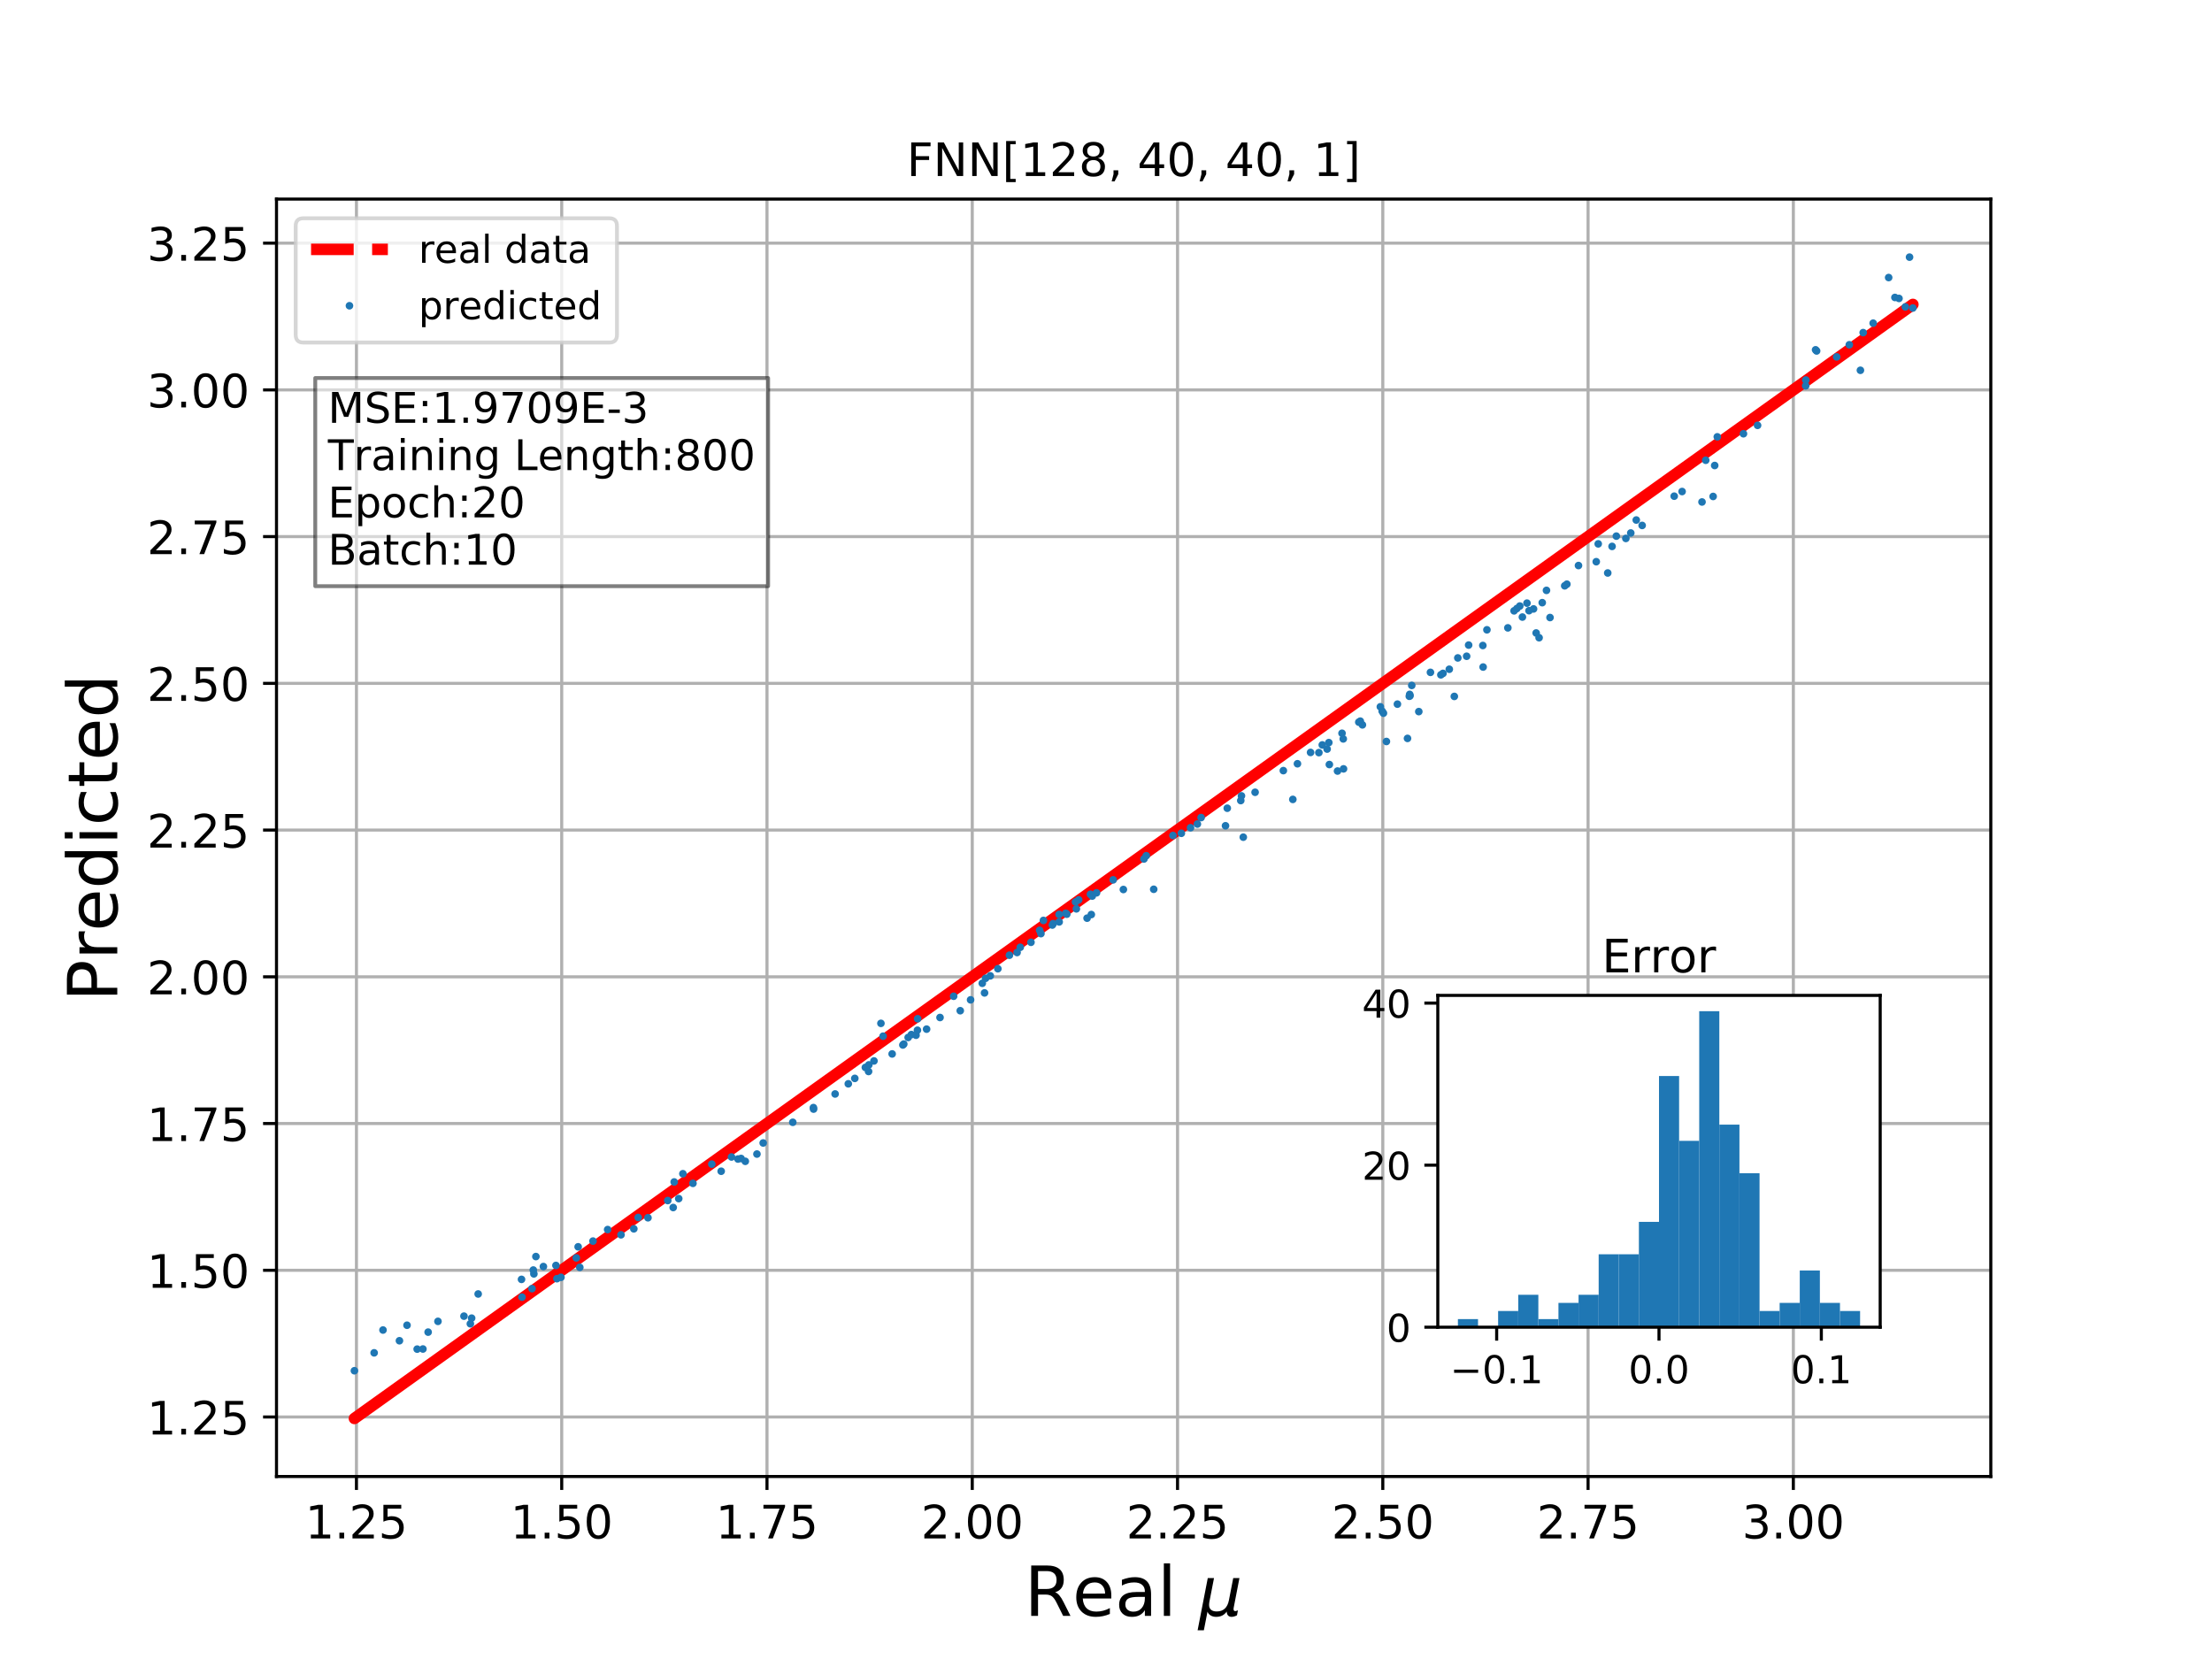 <?xml version="1.0" encoding="utf-8" standalone="no"?>
<!DOCTYPE svg PUBLIC "-//W3C//DTD SVG 1.1//EN"
  "http://www.w3.org/Graphics/SVG/1.1/DTD/svg11.dtd">
<!-- Created with matplotlib (http://matplotlib.org/) -->
<svg height="432pt" version="1.1" viewBox="0 0 576 432" width="576pt" xmlns="http://www.w3.org/2000/svg" xmlns:xlink="http://www.w3.org/1999/xlink">
 <defs>
  <style type="text/css">
*{stroke-linecap:butt;stroke-linejoin:round;}
  </style>
 </defs>
 <g id="figure_1">
  <g id="patch_1">
   <path d="M 0 432 
L 576 432 
L 576 0 
L 0 0 
z
" style="fill:#ffffff;"/>
  </g>
  <g id="axes_1">
   <g id="patch_2">
    <path d="M 72 384.48 
L 518.4 384.48 
L 518.4 51.84 
L 72 51.84 
z
" style="fill:#ffffff;"/>
   </g>
   <g id="matplotlib.axis_1">
    <g id="xtick_1">
     <g id="line2d_1">
      <path clip-path="url(#p8bab62cd02)" d="M 92.818 384.48 
L 92.818 51.84 
" style="fill:none;stroke:#b0b0b0;stroke-linecap:square;stroke-width:0.8;"/>
     </g>
     <g id="line2d_2">
      <defs>
       <path d="M 0 0 
L 0 3.5 
" id="mbb3f78b518" style="stroke:#000000;stroke-width:0.8;"/>
      </defs>
      <g>
       <use style="stroke:#000000;stroke-width:0.8;" x="92.818" xlink:href="#mbb3f78b518" y="384.48"/>
      </g>
     </g>
     <g id="text_1">
      <!-- 1.25 -->
      <defs>
       <path d="M 12.406 8.297 
L 28.516 8.297 
L 28.516 63.922 
L 10.984 60.406 
L 10.984 69.391 
L 28.422 72.906 
L 38.281 72.906 
L 38.281 8.297 
L 54.391 8.297 
L 54.391 0 
L 12.406 0 
z
" id="DejaVuSans-31"/>
       <path d="M 10.688 12.406 
L 21 12.406 
L 21 0 
L 10.688 0 
z
" id="DejaVuSans-2e"/>
       <path d="M 19.188 8.297 
L 53.609 8.297 
L 53.609 0 
L 7.328 0 
L 7.328 8.297 
Q 12.938 14.109 22.625 23.891 
Q 32.328 33.688 34.812 36.531 
Q 39.547 41.844 41.422 45.531 
Q 43.312 49.219 43.312 52.781 
Q 43.312 58.594 39.234 62.25 
Q 35.156 65.922 28.609 65.922 
Q 23.969 65.922 18.812 64.312 
Q 13.672 62.703 7.812 59.422 
L 7.812 69.391 
Q 13.766 71.781 18.938 73 
Q 24.125 74.219 28.422 74.219 
Q 39.75 74.219 46.484 68.547 
Q 53.219 62.891 53.219 53.422 
Q 53.219 48.922 51.531 44.891 
Q 49.859 40.875 45.406 35.406 
Q 44.188 33.984 37.641 27.219 
Q 31.109 20.453 19.188 8.297 
z
" id="DejaVuSans-32"/>
       <path d="M 10.797 72.906 
L 49.516 72.906 
L 49.516 64.594 
L 19.828 64.594 
L 19.828 46.734 
Q 21.969 47.469 24.109 47.828 
Q 26.266 48.188 28.422 48.188 
Q 40.625 48.188 47.75 41.5 
Q 54.891 34.812 54.891 23.391 
Q 54.891 11.625 47.562 5.094 
Q 40.234 -1.422 26.906 -1.422 
Q 22.312 -1.422 17.547 -0.641 
Q 12.797 0.141 7.719 1.703 
L 7.719 11.625 
Q 12.109 9.234 16.797 8.062 
Q 21.484 6.891 26.703 6.891 
Q 35.156 6.891 40.078 11.328 
Q 45.016 15.766 45.016 23.391 
Q 45.016 31 40.078 35.438 
Q 35.156 39.891 26.703 39.891 
Q 22.75 39.891 18.812 39.016 
Q 14.891 38.141 10.797 36.281 
z
" id="DejaVuSans-35"/>
      </defs>
      <g transform="translate(79.459 400.598)scale(0.12 -0.12)">
       <use xlink:href="#DejaVuSans-31"/>
       <use x="63.623" xlink:href="#DejaVuSans-2e"/>
       <use x="95.41" xlink:href="#DejaVuSans-32"/>
       <use x="159.033" xlink:href="#DejaVuSans-35"/>
      </g>
     </g>
    </g>
    <g id="xtick_2">
     <g id="line2d_3">
      <path clip-path="url(#p8bab62cd02)" d="M 146.27 384.48 
L 146.27 51.84 
" style="fill:none;stroke:#b0b0b0;stroke-linecap:square;stroke-width:0.8;"/>
     </g>
     <g id="line2d_4">
      <g>
       <use style="stroke:#000000;stroke-width:0.8;" x="146.27" xlink:href="#mbb3f78b518" y="384.48"/>
      </g>
     </g>
     <g id="text_2">
      <!-- 1.50 -->
      <defs>
       <path d="M 31.781 66.406 
Q 24.172 66.406 20.328 58.906 
Q 16.5 51.422 16.5 36.375 
Q 16.5 21.391 20.328 13.891 
Q 24.172 6.391 31.781 6.391 
Q 39.453 6.391 43.281 13.891 
Q 47.125 21.391 47.125 36.375 
Q 47.125 51.422 43.281 58.906 
Q 39.453 66.406 31.781 66.406 
z
M 31.781 74.219 
Q 44.047 74.219 50.516 64.516 
Q 56.984 54.828 56.984 36.375 
Q 56.984 17.969 50.516 8.266 
Q 44.047 -1.422 31.781 -1.422 
Q 19.531 -1.422 13.062 8.266 
Q 6.594 17.969 6.594 36.375 
Q 6.594 54.828 13.062 64.516 
Q 19.531 74.219 31.781 74.219 
z
" id="DejaVuSans-30"/>
      </defs>
      <g transform="translate(132.911 400.598)scale(0.12 -0.12)">
       <use xlink:href="#DejaVuSans-31"/>
       <use x="63.623" xlink:href="#DejaVuSans-2e"/>
       <use x="95.41" xlink:href="#DejaVuSans-35"/>
       <use x="159.033" xlink:href="#DejaVuSans-30"/>
      </g>
     </g>
    </g>
    <g id="xtick_3">
     <g id="line2d_5">
      <path clip-path="url(#p8bab62cd02)" d="M 199.722 384.48 
L 199.722 51.84 
" style="fill:none;stroke:#b0b0b0;stroke-linecap:square;stroke-width:0.8;"/>
     </g>
     <g id="line2d_6">
      <g>
       <use style="stroke:#000000;stroke-width:0.8;" x="199.722" xlink:href="#mbb3f78b518" y="384.48"/>
      </g>
     </g>
     <g id="text_3">
      <!-- 1.75 -->
      <defs>
       <path d="M 8.203 72.906 
L 55.078 72.906 
L 55.078 68.703 
L 28.609 0 
L 18.312 0 
L 43.219 64.594 
L 8.203 64.594 
z
" id="DejaVuSans-37"/>
      </defs>
      <g transform="translate(186.363 400.598)scale(0.12 -0.12)">
       <use xlink:href="#DejaVuSans-31"/>
       <use x="63.623" xlink:href="#DejaVuSans-2e"/>
       <use x="95.41" xlink:href="#DejaVuSans-37"/>
       <use x="159.033" xlink:href="#DejaVuSans-35"/>
      </g>
     </g>
    </g>
    <g id="xtick_4">
     <g id="line2d_7">
      <path clip-path="url(#p8bab62cd02)" d="M 253.174 384.48 
L 253.174 51.84 
" style="fill:none;stroke:#b0b0b0;stroke-linecap:square;stroke-width:0.8;"/>
     </g>
     <g id="line2d_8">
      <g>
       <use style="stroke:#000000;stroke-width:0.8;" x="253.174" xlink:href="#mbb3f78b518" y="384.48"/>
      </g>
     </g>
     <g id="text_4">
      <!-- 2.00 -->
      <g transform="translate(239.815 400.598)scale(0.12 -0.12)">
       <use xlink:href="#DejaVuSans-32"/>
       <use x="63.623" xlink:href="#DejaVuSans-2e"/>
       <use x="95.41" xlink:href="#DejaVuSans-30"/>
       <use x="159.033" xlink:href="#DejaVuSans-30"/>
      </g>
     </g>
    </g>
    <g id="xtick_5">
     <g id="line2d_9">
      <path clip-path="url(#p8bab62cd02)" d="M 306.626 384.48 
L 306.626 51.84 
" style="fill:none;stroke:#b0b0b0;stroke-linecap:square;stroke-width:0.8;"/>
     </g>
     <g id="line2d_10">
      <g>
       <use style="stroke:#000000;stroke-width:0.8;" x="306.626" xlink:href="#mbb3f78b518" y="384.48"/>
      </g>
     </g>
     <g id="text_5">
      <!-- 2.25 -->
      <g transform="translate(293.267 400.598)scale(0.12 -0.12)">
       <use xlink:href="#DejaVuSans-32"/>
       <use x="63.623" xlink:href="#DejaVuSans-2e"/>
       <use x="95.41" xlink:href="#DejaVuSans-32"/>
       <use x="159.033" xlink:href="#DejaVuSans-35"/>
      </g>
     </g>
    </g>
    <g id="xtick_6">
     <g id="line2d_11">
      <path clip-path="url(#p8bab62cd02)" d="M 360.078 384.48 
L 360.078 51.84 
" style="fill:none;stroke:#b0b0b0;stroke-linecap:square;stroke-width:0.8;"/>
     </g>
     <g id="line2d_12">
      <g>
       <use style="stroke:#000000;stroke-width:0.8;" x="360.078" xlink:href="#mbb3f78b518" y="384.48"/>
      </g>
     </g>
     <g id="text_6">
      <!-- 2.50 -->
      <g transform="translate(346.719 400.598)scale(0.12 -0.12)">
       <use xlink:href="#DejaVuSans-32"/>
       <use x="63.623" xlink:href="#DejaVuSans-2e"/>
       <use x="95.41" xlink:href="#DejaVuSans-35"/>
       <use x="159.033" xlink:href="#DejaVuSans-30"/>
      </g>
     </g>
    </g>
    <g id="xtick_7">
     <g id="line2d_13">
      <path clip-path="url(#p8bab62cd02)" d="M 413.53 384.48 
L 413.53 51.84 
" style="fill:none;stroke:#b0b0b0;stroke-linecap:square;stroke-width:0.8;"/>
     </g>
     <g id="line2d_14">
      <g>
       <use style="stroke:#000000;stroke-width:0.8;" x="413.53" xlink:href="#mbb3f78b518" y="384.48"/>
      </g>
     </g>
     <g id="text_7">
      <!-- 2.75 -->
      <g transform="translate(400.171 400.598)scale(0.12 -0.12)">
       <use xlink:href="#DejaVuSans-32"/>
       <use x="63.623" xlink:href="#DejaVuSans-2e"/>
       <use x="95.41" xlink:href="#DejaVuSans-37"/>
       <use x="159.033" xlink:href="#DejaVuSans-35"/>
      </g>
     </g>
    </g>
    <g id="xtick_8">
     <g id="line2d_15">
      <path clip-path="url(#p8bab62cd02)" d="M 466.982 384.48 
L 466.982 51.84 
" style="fill:none;stroke:#b0b0b0;stroke-linecap:square;stroke-width:0.8;"/>
     </g>
     <g id="line2d_16">
      <g>
       <use style="stroke:#000000;stroke-width:0.8;" x="466.982" xlink:href="#mbb3f78b518" y="384.48"/>
      </g>
     </g>
     <g id="text_8">
      <!-- 3.00 -->
      <defs>
       <path d="M 40.578 39.312 
Q 47.656 37.797 51.625 33 
Q 55.609 28.219 55.609 21.188 
Q 55.609 10.406 48.188 4.484 
Q 40.766 -1.422 27.094 -1.422 
Q 22.516 -1.422 17.656 -0.516 
Q 12.797 0.391 7.625 2.203 
L 7.625 11.719 
Q 11.719 9.328 16.594 8.109 
Q 21.484 6.891 26.812 6.891 
Q 36.078 6.891 40.938 10.547 
Q 45.797 14.203 45.797 21.188 
Q 45.797 27.641 41.281 31.266 
Q 36.766 34.906 28.719 34.906 
L 20.219 34.906 
L 20.219 43.016 
L 29.109 43.016 
Q 36.375 43.016 40.234 45.922 
Q 44.094 48.828 44.094 54.297 
Q 44.094 59.906 40.109 62.906 
Q 36.141 65.922 28.719 65.922 
Q 24.656 65.922 20.016 65.031 
Q 15.375 64.156 9.812 62.312 
L 9.812 71.094 
Q 15.438 72.656 20.344 73.438 
Q 25.25 74.219 29.594 74.219 
Q 40.828 74.219 47.359 69.109 
Q 53.906 64.016 53.906 55.328 
Q 53.906 49.266 50.438 45.094 
Q 46.969 40.922 40.578 39.312 
z
" id="DejaVuSans-33"/>
      </defs>
      <g transform="translate(453.623 400.598)scale(0.12 -0.12)">
       <use xlink:href="#DejaVuSans-33"/>
       <use x="63.623" xlink:href="#DejaVuSans-2e"/>
       <use x="95.41" xlink:href="#DejaVuSans-30"/>
       <use x="159.033" xlink:href="#DejaVuSans-30"/>
      </g>
     </g>
    </g>
    <g id="text_9">
     <!-- Real $\mu$ -->
     <defs>
      <path d="M 44.391 34.188 
Q 47.562 33.109 50.562 29.594 
Q 53.562 26.078 56.594 19.922 
L 66.609 0 
L 56 0 
L 46.688 18.703 
Q 43.062 26.031 39.672 28.422 
Q 36.281 30.812 30.422 30.812 
L 19.672 30.812 
L 19.672 0 
L 9.812 0 
L 9.812 72.906 
L 32.078 72.906 
Q 44.578 72.906 50.734 67.672 
Q 56.891 62.453 56.891 51.906 
Q 56.891 45.016 53.688 40.469 
Q 50.484 35.938 44.391 34.188 
z
M 19.672 64.797 
L 19.672 38.922 
L 32.078 38.922 
Q 39.203 38.922 42.844 42.219 
Q 46.484 45.516 46.484 51.906 
Q 46.484 58.297 42.844 61.547 
Q 39.203 64.797 32.078 64.797 
z
" id="DejaVuSans-52"/>
      <path d="M 56.203 29.594 
L 56.203 25.203 
L 14.891 25.203 
Q 15.484 15.922 20.484 11.062 
Q 25.484 6.203 34.422 6.203 
Q 39.594 6.203 44.453 7.469 
Q 49.312 8.734 54.109 11.281 
L 54.109 2.781 
Q 49.266 0.734 44.188 -0.344 
Q 39.109 -1.422 33.891 -1.422 
Q 20.797 -1.422 13.156 6.188 
Q 5.516 13.812 5.516 26.812 
Q 5.516 40.234 12.766 48.109 
Q 20.016 56 32.328 56 
Q 43.359 56 49.781 48.891 
Q 56.203 41.797 56.203 29.594 
z
M 47.219 32.234 
Q 47.125 39.594 43.094 43.984 
Q 39.062 48.391 32.422 48.391 
Q 24.906 48.391 20.391 44.141 
Q 15.875 39.891 15.188 32.172 
z
" id="DejaVuSans-65"/>
      <path d="M 34.281 27.484 
Q 23.391 27.484 19.188 25 
Q 14.984 22.516 14.984 16.5 
Q 14.984 11.719 18.141 8.906 
Q 21.297 6.109 26.703 6.109 
Q 34.188 6.109 38.703 11.406 
Q 43.219 16.703 43.219 25.484 
L 43.219 27.484 
z
M 52.203 31.203 
L 52.203 0 
L 43.219 0 
L 43.219 8.297 
Q 40.141 3.328 35.547 0.953 
Q 30.953 -1.422 24.312 -1.422 
Q 15.922 -1.422 10.953 3.297 
Q 6 8.016 6 15.922 
Q 6 25.141 12.172 29.828 
Q 18.359 34.516 30.609 34.516 
L 43.219 34.516 
L 43.219 35.406 
Q 43.219 41.609 39.141 45 
Q 35.062 48.391 27.688 48.391 
Q 23 48.391 18.547 47.266 
Q 14.109 46.141 10.016 43.891 
L 10.016 52.203 
Q 14.938 54.109 19.578 55.047 
Q 24.219 56 28.609 56 
Q 40.484 56 46.344 49.844 
Q 52.203 43.703 52.203 31.203 
z
" id="DejaVuSans-61"/>
      <path d="M 9.422 75.984 
L 18.406 75.984 
L 18.406 0 
L 9.422 0 
z
" id="DejaVuSans-6c"/>
      <path id="DejaVuSans-20"/>
      <path d="M -1.312 -20.797 
L 13.375 54.688 
L 22.406 54.688 
L 15.766 20.656 
Q 15.578 19.625 15.422 18.359 
Q 15.281 17.094 15.281 15.828 
Q 15.281 11.281 18.141 8.828 
Q 21 6.391 26.312 6.391 
Q 33.547 6.391 37.984 10.484 
Q 42.438 14.594 44 22.797 
L 50.203 54.688 
L 59.188 54.688 
L 51.031 12.641 
Q 50.828 11.719 50.75 11.031 
Q 50.688 10.359 50.688 9.812 
Q 50.688 8.297 51.297 7.594 
Q 51.906 6.891 53.219 6.891 
Q 53.719 6.891 54.562 7.125 
Q 55.422 7.375 56.984 8.016 
L 55.609 0.781 
Q 53.469 -0.297 51.516 -0.859 
Q 49.562 -1.422 47.703 -1.422 
Q 44.484 -1.422 42.656 0.625 
Q 40.828 2.688 40.828 6.297 
Q 38.094 2.391 34.297 0.484 
Q 30.516 -1.422 25.391 -1.422 
Q 20.844 -1.422 17.453 0.672 
Q 14.062 2.781 12.984 6.203 
L 7.719 -20.797 
z
" id="DejaVuSans-Oblique-3bc"/>
     </defs>
     <g transform="translate(266.76 420.774)scale(0.18 -0.18)">
      <use transform="translate(0 0.016)" xlink:href="#DejaVuSans-52"/>
      <use transform="translate(69.482 0.016)" xlink:href="#DejaVuSans-65"/>
      <use transform="translate(131.006 0.016)" xlink:href="#DejaVuSans-61"/>
      <use transform="translate(192.285 0.016)" xlink:href="#DejaVuSans-6c"/>
      <use transform="translate(220.068 0.016)" xlink:href="#DejaVuSans-20"/>
      <use transform="translate(251.855 0.016)" xlink:href="#DejaVuSans-Oblique-3bc"/>
     </g>
    </g>
   </g>
   <g id="matplotlib.axis_2">
    <g id="ytick_1">
     <g id="line2d_17">
      <path clip-path="url(#p8bab62cd02)" d="M 72 368.983 
L 518.4 368.983 
" style="fill:none;stroke:#b0b0b0;stroke-linecap:square;stroke-width:0.8;"/>
     </g>
     <g id="line2d_18">
      <defs>
       <path d="M 0 0 
L -3.5 0 
" id="mf7901ba646" style="stroke:#000000;stroke-width:0.8;"/>
      </defs>
      <g>
       <use style="stroke:#000000;stroke-width:0.8;" x="72" xlink:href="#mf7901ba646" y="368.983"/>
      </g>
     </g>
     <g id="text_10">
      <!-- 1.25 -->
      <g transform="translate(38.281 373.542)scale(0.12 -0.12)">
       <use xlink:href="#DejaVuSans-31"/>
       <use x="63.623" xlink:href="#DejaVuSans-2e"/>
       <use x="95.41" xlink:href="#DejaVuSans-32"/>
       <use x="159.033" xlink:href="#DejaVuSans-35"/>
      </g>
     </g>
    </g>
    <g id="ytick_2">
     <g id="line2d_19">
      <path clip-path="url(#p8bab62cd02)" d="M 72 330.775 
L 518.4 330.775 
" style="fill:none;stroke:#b0b0b0;stroke-linecap:square;stroke-width:0.8;"/>
     </g>
     <g id="line2d_20">
      <g>
       <use style="stroke:#000000;stroke-width:0.8;" x="72" xlink:href="#mf7901ba646" y="330.775"/>
      </g>
     </g>
     <g id="text_11">
      <!-- 1.50 -->
      <g transform="translate(38.281 335.334)scale(0.12 -0.12)">
       <use xlink:href="#DejaVuSans-31"/>
       <use x="63.623" xlink:href="#DejaVuSans-2e"/>
       <use x="95.41" xlink:href="#DejaVuSans-35"/>
       <use x="159.033" xlink:href="#DejaVuSans-30"/>
      </g>
     </g>
    </g>
    <g id="ytick_3">
     <g id="line2d_21">
      <path clip-path="url(#p8bab62cd02)" d="M 72 292.567 
L 518.4 292.567 
" style="fill:none;stroke:#b0b0b0;stroke-linecap:square;stroke-width:0.8;"/>
     </g>
     <g id="line2d_22">
      <g>
       <use style="stroke:#000000;stroke-width:0.8;" x="72" xlink:href="#mf7901ba646" y="292.567"/>
      </g>
     </g>
     <g id="text_12">
      <!-- 1.75 -->
      <g transform="translate(38.281 297.126)scale(0.12 -0.12)">
       <use xlink:href="#DejaVuSans-31"/>
       <use x="63.623" xlink:href="#DejaVuSans-2e"/>
       <use x="95.41" xlink:href="#DejaVuSans-37"/>
       <use x="159.033" xlink:href="#DejaVuSans-35"/>
      </g>
     </g>
    </g>
    <g id="ytick_4">
     <g id="line2d_23">
      <path clip-path="url(#p8bab62cd02)" d="M 72 254.359 
L 518.4 254.359 
" style="fill:none;stroke:#b0b0b0;stroke-linecap:square;stroke-width:0.8;"/>
     </g>
     <g id="line2d_24">
      <g>
       <use style="stroke:#000000;stroke-width:0.8;" x="72" xlink:href="#mf7901ba646" y="254.359"/>
      </g>
     </g>
     <g id="text_13">
      <!-- 2.00 -->
      <g transform="translate(38.281 258.918)scale(0.12 -0.12)">
       <use xlink:href="#DejaVuSans-32"/>
       <use x="63.623" xlink:href="#DejaVuSans-2e"/>
       <use x="95.41" xlink:href="#DejaVuSans-30"/>
       <use x="159.033" xlink:href="#DejaVuSans-30"/>
      </g>
     </g>
    </g>
    <g id="ytick_5">
     <g id="line2d_25">
      <path clip-path="url(#p8bab62cd02)" d="M 72 216.151 
L 518.4 216.151 
" style="fill:none;stroke:#b0b0b0;stroke-linecap:square;stroke-width:0.8;"/>
     </g>
     <g id="line2d_26">
      <g>
       <use style="stroke:#000000;stroke-width:0.8;" x="72" xlink:href="#mf7901ba646" y="216.151"/>
      </g>
     </g>
     <g id="text_14">
      <!-- 2.25 -->
      <g transform="translate(38.281 220.71)scale(0.12 -0.12)">
       <use xlink:href="#DejaVuSans-32"/>
       <use x="63.623" xlink:href="#DejaVuSans-2e"/>
       <use x="95.41" xlink:href="#DejaVuSans-32"/>
       <use x="159.033" xlink:href="#DejaVuSans-35"/>
      </g>
     </g>
    </g>
    <g id="ytick_6">
     <g id="line2d_27">
      <path clip-path="url(#p8bab62cd02)" d="M 72 177.943 
L 518.4 177.943 
" style="fill:none;stroke:#b0b0b0;stroke-linecap:square;stroke-width:0.8;"/>
     </g>
     <g id="line2d_28">
      <g>
       <use style="stroke:#000000;stroke-width:0.8;" x="72" xlink:href="#mf7901ba646" y="177.943"/>
      </g>
     </g>
     <g id="text_15">
      <!-- 2.50 -->
      <g transform="translate(38.281 182.502)scale(0.12 -0.12)">
       <use xlink:href="#DejaVuSans-32"/>
       <use x="63.623" xlink:href="#DejaVuSans-2e"/>
       <use x="95.41" xlink:href="#DejaVuSans-35"/>
       <use x="159.033" xlink:href="#DejaVuSans-30"/>
      </g>
     </g>
    </g>
    <g id="ytick_7">
     <g id="line2d_29">
      <path clip-path="url(#p8bab62cd02)" d="M 72 139.734 
L 518.4 139.734 
" style="fill:none;stroke:#b0b0b0;stroke-linecap:square;stroke-width:0.8;"/>
     </g>
     <g id="line2d_30">
      <g>
       <use style="stroke:#000000;stroke-width:0.8;" x="72" xlink:href="#mf7901ba646" y="139.734"/>
      </g>
     </g>
     <g id="text_16">
      <!-- 2.75 -->
      <g transform="translate(38.281 144.293)scale(0.12 -0.12)">
       <use xlink:href="#DejaVuSans-32"/>
       <use x="63.623" xlink:href="#DejaVuSans-2e"/>
       <use x="95.41" xlink:href="#DejaVuSans-37"/>
       <use x="159.033" xlink:href="#DejaVuSans-35"/>
      </g>
     </g>
    </g>
    <g id="ytick_8">
     <g id="line2d_31">
      <path clip-path="url(#p8bab62cd02)" d="M 72 101.526 
L 518.4 101.526 
" style="fill:none;stroke:#b0b0b0;stroke-linecap:square;stroke-width:0.8;"/>
     </g>
     <g id="line2d_32">
      <g>
       <use style="stroke:#000000;stroke-width:0.8;" x="72" xlink:href="#mf7901ba646" y="101.526"/>
      </g>
     </g>
     <g id="text_17">
      <!-- 3.00 -->
      <g transform="translate(38.281 106.085)scale(0.12 -0.12)">
       <use xlink:href="#DejaVuSans-33"/>
       <use x="63.623" xlink:href="#DejaVuSans-2e"/>
       <use x="95.41" xlink:href="#DejaVuSans-30"/>
       <use x="159.033" xlink:href="#DejaVuSans-30"/>
      </g>
     </g>
    </g>
    <g id="ytick_9">
     <g id="line2d_33">
      <path clip-path="url(#p8bab62cd02)" d="M 72 63.318 
L 518.4 63.318 
" style="fill:none;stroke:#b0b0b0;stroke-linecap:square;stroke-width:0.8;"/>
     </g>
     <g id="line2d_34">
      <g>
       <use style="stroke:#000000;stroke-width:0.8;" x="72" xlink:href="#mf7901ba646" y="63.318"/>
      </g>
     </g>
     <g id="text_18">
      <!-- 3.25 -->
      <g transform="translate(38.281 67.877)scale(0.12 -0.12)">
       <use xlink:href="#DejaVuSans-33"/>
       <use x="63.623" xlink:href="#DejaVuSans-2e"/>
       <use x="95.41" xlink:href="#DejaVuSans-32"/>
       <use x="159.033" xlink:href="#DejaVuSans-35"/>
      </g>
     </g>
    </g>
    <g id="text_19">
     <!-- Predicted -->
     <defs>
      <path d="M 19.672 64.797 
L 19.672 37.406 
L 32.078 37.406 
Q 38.969 37.406 42.719 40.969 
Q 46.484 44.531 46.484 51.125 
Q 46.484 57.672 42.719 61.234 
Q 38.969 64.797 32.078 64.797 
z
M 9.812 72.906 
L 32.078 72.906 
Q 44.344 72.906 50.609 67.359 
Q 56.891 61.812 56.891 51.125 
Q 56.891 40.328 50.609 34.812 
Q 44.344 29.297 32.078 29.297 
L 19.672 29.297 
L 19.672 0 
L 9.812 0 
z
" id="DejaVuSans-50"/>
      <path d="M 41.109 46.297 
Q 39.594 47.172 37.812 47.578 
Q 36.031 48 33.891 48 
Q 26.266 48 22.188 43.047 
Q 18.109 38.094 18.109 28.812 
L 18.109 0 
L 9.078 0 
L 9.078 54.688 
L 18.109 54.688 
L 18.109 46.188 
Q 20.953 51.172 25.484 53.578 
Q 30.031 56 36.531 56 
Q 37.453 56 38.578 55.875 
Q 39.703 55.766 41.062 55.516 
z
" id="DejaVuSans-72"/>
      <path d="M 45.406 46.391 
L 45.406 75.984 
L 54.391 75.984 
L 54.391 0 
L 45.406 0 
L 45.406 8.203 
Q 42.578 3.328 38.25 0.953 
Q 33.938 -1.422 27.875 -1.422 
Q 17.969 -1.422 11.734 6.484 
Q 5.516 14.406 5.516 27.297 
Q 5.516 40.188 11.734 48.094 
Q 17.969 56 27.875 56 
Q 33.938 56 38.25 53.625 
Q 42.578 51.266 45.406 46.391 
z
M 14.797 27.297 
Q 14.797 17.391 18.875 11.75 
Q 22.953 6.109 30.078 6.109 
Q 37.203 6.109 41.297 11.75 
Q 45.406 17.391 45.406 27.297 
Q 45.406 37.203 41.297 42.844 
Q 37.203 48.484 30.078 48.484 
Q 22.953 48.484 18.875 42.844 
Q 14.797 37.203 14.797 27.297 
z
" id="DejaVuSans-64"/>
      <path d="M 9.422 54.688 
L 18.406 54.688 
L 18.406 0 
L 9.422 0 
z
M 9.422 75.984 
L 18.406 75.984 
L 18.406 64.594 
L 9.422 64.594 
z
" id="DejaVuSans-69"/>
      <path d="M 48.781 52.594 
L 48.781 44.188 
Q 44.969 46.297 41.141 47.344 
Q 37.312 48.391 33.406 48.391 
Q 24.656 48.391 19.812 42.844 
Q 14.984 37.312 14.984 27.297 
Q 14.984 17.281 19.812 11.734 
Q 24.656 6.203 33.406 6.203 
Q 37.312 6.203 41.141 7.25 
Q 44.969 8.297 48.781 10.406 
L 48.781 2.094 
Q 45.016 0.344 40.984 -0.531 
Q 36.969 -1.422 32.422 -1.422 
Q 20.062 -1.422 12.781 6.344 
Q 5.516 14.109 5.516 27.297 
Q 5.516 40.672 12.859 48.328 
Q 20.219 56 33.016 56 
Q 37.156 56 41.109 55.141 
Q 45.062 54.297 48.781 52.594 
z
" id="DejaVuSans-63"/>
      <path d="M 18.312 70.219 
L 18.312 54.688 
L 36.812 54.688 
L 36.812 47.703 
L 18.312 47.703 
L 18.312 18.016 
Q 18.312 11.328 20.141 9.422 
Q 21.969 7.516 27.594 7.516 
L 36.812 7.516 
L 36.812 0 
L 27.594 0 
Q 17.188 0 13.234 3.875 
Q 9.281 7.766 9.281 18.016 
L 9.281 47.703 
L 2.688 47.703 
L 2.688 54.688 
L 9.281 54.688 
L 9.281 70.219 
z
" id="DejaVuSans-74"/>
     </defs>
     <g transform="translate(30.538 260.762)rotate(-90)scale(0.18 -0.18)">
      <use xlink:href="#DejaVuSans-50"/>
      <use x="60.287" xlink:href="#DejaVuSans-72"/>
      <use x="101.369" xlink:href="#DejaVuSans-65"/>
      <use x="162.893" xlink:href="#DejaVuSans-64"/>
      <use x="226.369" xlink:href="#DejaVuSans-69"/>
      <use x="254.152" xlink:href="#DejaVuSans-63"/>
      <use x="309.133" xlink:href="#DejaVuSans-74"/>
      <use x="348.342" xlink:href="#DejaVuSans-65"/>
      <use x="409.865" xlink:href="#DejaVuSans-64"/>
     </g>
    </g>
   </g>
   <g id="line2d_35">
    <path clip-path="url(#p8bab62cd02)" d="M 346.162 187.89 
L 386.203 159.268 
L 386.203 159.268 
L 386.203 159.268 
L 138.534 336.305 
L 262.859 247.436 
L 262.859 247.436 
L 478.267 93.46 
L 478.267 93.46 
L 478.267 93.46 
L 105.987 359.57 
L 446.095 116.457 
L 446.095 116.457 
L 481.556 91.109 
L 447.183 115.679 
L 447.183 115.679 
L 145.026 331.665 
L 241.284 262.858 
L 241.284 262.858 
L 487.769 86.667 
L 274.028 239.452 
L 274.028 239.452 
L 138.87 336.065 
L 138.87 336.065 
L 138.87 336.065 
L 400.778 148.85 
L 192.975 297.39 
L 192.975 297.39 
L 99.732 364.041 
L 99.732 364.041 
L 99.732 364.041 
L 498.109 79.276 
L 122.814 347.542 
L 122.814 347.542 
L 97.426 365.689 
L 97.426 365.689 
L 97.426 365.689 
L 400.014 149.396 
L 187.794 301.094 
L 187.794 301.094 
L 92.291 369.36 
L 92.291 369.36 
L 92.291 369.36 
L 426.081 130.763 
L 238.533 264.825 
" style="fill:none;stroke:#ff0000;stroke-dasharray:11.1,4.8;stroke-dashoffset:0;stroke-width:3;"/>
   </g>
   <g id="line2d_36">
    <defs>
     <path d="M 0 0.5 
C 0.133 0.5 0.26 0.447 0.354 0.354 
C 0.447 0.26 0.5 0.133 0.5 0 
C 0.5 -0.133 0.447 -0.26 0.354 -0.354 
C 0.26 -0.447 0.133 -0.5 0 -0.5 
C -0.133 -0.5 -0.26 -0.447 -0.354 -0.354 
C -0.447 -0.26 -0.5 -0.133 -0.5 0 
C -0.5 0.133 -0.447 0.26 -0.354 0.354 
C -0.26 0.447 -0.133 0.5 0 0.5 
z
" id="m8e1d2084cb" style="stroke:#1f77b4;"/>
    </defs>
    <g clip-path="url(#p8bab62cd02)">
     <use style="fill:#1f77b4;stroke:#1f77b4;" x="346.162" xlink:href="#m8e1d2084cb" y="199.081"/>
     <use style="fill:#1f77b4;stroke:#1f77b4;" x="386.203" xlink:href="#m8e1d2084cb" y="173.698"/>
     <use style="fill:#1f77b4;stroke:#1f77b4;" x="138.534" xlink:href="#m8e1d2084cb" y="335.559"/>
     <use style="fill:#1f77b4;stroke:#1f77b4;" x="262.859" xlink:href="#m8e1d2084cb" y="248.733"/>
     <use style="fill:#1f77b4;stroke:#1f77b4;" x="424.65" xlink:href="#m8e1d2084cb" y="138.79"/>
     <use style="fill:#1f77b4;stroke:#1f77b4;" x="343.433" xlink:href="#m8e1d2084cb" y="195.983"/>
     <use style="fill:#1f77b4;stroke:#1f77b4;" x="435.961" xlink:href="#m8e1d2084cb" y="129.203"/>
     <use style="fill:#1f77b4;stroke:#1f77b4;" x="443.199" xlink:href="#m8e1d2084cb" y="130.714"/>
     <use style="fill:#1f77b4;stroke:#1f77b4;" x="478.267" xlink:href="#m8e1d2084cb" y="92.936"/>
     <use style="fill:#1f77b4;stroke:#1f77b4;" x="192.16" xlink:href="#m8e1d2084cb" y="301.808"/>
     <use style="fill:#1f77b4;stroke:#1f77b4;" x="194.076" xlink:href="#m8e1d2084cb" y="302.403"/>
     <use style="fill:#1f77b4;stroke:#1f77b4;" x="146.075" xlink:href="#m8e1d2084cb" y="332.61"/>
     <use style="fill:#1f77b4;stroke:#1f77b4;" x="336.651" xlink:href="#m8e1d2084cb" y="208.162"/>
     <use style="fill:#1f77b4;stroke:#1f77b4;" x="229.952" xlink:href="#m8e1d2084cb" y="269.821"/>
     <use style="fill:#1f77b4;stroke:#1f77b4;" x="444.171" xlink:href="#m8e1d2084cb" y="119.85"/>
     <use style="fill:#1f77b4;stroke:#1f77b4;" x="361.018" xlink:href="#m8e1d2084cb" y="193.079"/>
     <use style="fill:#1f77b4;stroke:#1f77b4;" x="470.203" xlink:href="#m8e1d2084cb" y="100.468"/>
     <use style="fill:#1f77b4;stroke:#1f77b4;" x="236.483" xlink:href="#m8e1d2084cb" y="270.156"/>
     <use style="fill:#1f77b4;stroke:#1f77b4;" x="401.596" xlink:href="#m8e1d2084cb" y="156.932"/>
     <use style="fill:#1f77b4;stroke:#1f77b4;" x="168.728" xlink:href="#m8e1d2084cb" y="317.103"/>
     <use style="fill:#1f77b4;stroke:#1f77b4;" x="265.672" xlink:href="#m8e1d2084cb" y="246.674"/>
     <use style="fill:#1f77b4;stroke:#1f77b4;" x="289.869" xlink:href="#m8e1d2084cb" y="229.111"/>
     <use style="fill:#1f77b4;stroke:#1f77b4;" x="382.431" xlink:href="#m8e1d2084cb" y="167.977"/>
     <use style="fill:#1f77b4;stroke:#1f77b4;" x="310.015" xlink:href="#m8e1d2084cb" y="215.539"/>
     <use style="fill:#1f77b4;stroke:#1f77b4;" x="348.292" xlink:href="#m8e1d2084cb" y="200.778"/>
     <use style="fill:#1f77b4;stroke:#1f77b4;" x="139.021" xlink:href="#m8e1d2084cb" y="331.717"/>
     <use style="fill:#1f77b4;stroke:#1f77b4;" x="165.048" xlink:href="#m8e1d2084cb" y="319.984"/>
     <use style="fill:#1f77b4;stroke:#1f77b4;" x="453.994" xlink:href="#m8e1d2084cb" y="112.947"/>
     <use style="fill:#1f77b4;stroke:#1f77b4;" x="366.98" xlink:href="#m8e1d2084cb" y="181.306"/>
     <use style="fill:#1f77b4;stroke:#1f77b4;" x="367.172" xlink:href="#m8e1d2084cb" y="181.175"/>
     <use style="fill:#1f77b4;stroke:#1f77b4;" x="341.27" xlink:href="#m8e1d2084cb" y="195.933"/>
     <use style="fill:#1f77b4;stroke:#1f77b4;" x="275.797" xlink:href="#m8e1d2084cb" y="238.117"/>
     <use style="fill:#1f77b4;stroke:#1f77b4;" x="105.987" xlink:href="#m8e1d2084cb" y="345.089"/>
     <use style="fill:#1f77b4;stroke:#1f77b4;" x="110.128" xlink:href="#m8e1d2084cb" y="351.278"/>
     <use style="fill:#1f77b4;stroke:#1f77b4;" x="387.193" xlink:href="#m8e1d2084cb" y="164.001"/>
     <use style="fill:#1f77b4;stroke:#1f77b4;" x="268.464" xlink:href="#m8e1d2084cb" y="245.372"/>
     <use style="fill:#1f77b4;stroke:#1f77b4;" x="381.91" xlink:href="#m8e1d2084cb" y="170.885"/>
     <use style="fill:#1f77b4;stroke:#1f77b4;" x="144.766" xlink:href="#m8e1d2084cb" y="329.521"/>
     <use style="fill:#1f77b4;stroke:#1f77b4;" x="326.826" xlink:href="#m8e1d2084cb" y="206.308"/>
     <use style="fill:#1f77b4;stroke:#1f77b4;" x="226.176" xlink:href="#m8e1d2084cb" y="279.012"/>
     <use style="fill:#1f77b4;stroke:#1f77b4;" x="124.515" xlink:href="#m8e1d2084cb" y="336.949"/>
     <use style="fill:#1f77b4;stroke:#1f77b4;" x="175.3" xlink:href="#m8e1d2084cb" y="314.433"/>
     <use style="fill:#1f77b4;stroke:#1f77b4;" x="277.794" xlink:href="#m8e1d2084cb" y="238.054"/>
     <use style="fill:#1f77b4;stroke:#1f77b4;" x="311.795" xlink:href="#m8e1d2084cb" y="214.58"/>
     <use style="fill:#1f77b4;stroke:#1f77b4;" x="472.775" xlink:href="#m8e1d2084cb" y="91.089"/>
     <use style="fill:#1f77b4;stroke:#1f77b4;" x="154.409" xlink:href="#m8e1d2084cb" y="323.177"/>
     <use style="fill:#1f77b4;stroke:#1f77b4;" x="354.219" xlink:href="#m8e1d2084cb" y="187.785"/>
     <use style="fill:#1f77b4;stroke:#1f77b4;" x="222.59" xlink:href="#m8e1d2084cb" y="280.809"/>
     <use style="fill:#1f77b4;stroke:#1f77b4;" x="161.711" xlink:href="#m8e1d2084cb" y="321.542"/>
     <use style="fill:#1f77b4;stroke:#1f77b4;" x="235.342" xlink:href="#m8e1d2084cb" y="271.87"/>
     <use style="fill:#1f77b4;stroke:#1f77b4;" x="284.178" xlink:href="#m8e1d2084cb" y="238.144"/>
     <use style="fill:#1f77b4;stroke:#1f77b4;" x="353.827" xlink:href="#m8e1d2084cb" y="188.042"/>
     <use style="fill:#1f77b4;stroke:#1f77b4;" x="259.846" xlink:href="#m8e1d2084cb" y="252.257"/>
     <use style="fill:#1f77b4;stroke:#1f77b4;" x="446.095" xlink:href="#m8e1d2084cb" y="129.276"/>
     <use style="fill:#1f77b4;stroke:#1f77b4;" x="481.556" xlink:href="#m8e1d2084cb" y="89.774"/>
     <use style="fill:#1f77b4;stroke:#1f77b4;" x="447.183" xlink:href="#m8e1d2084cb" y="113.75"/>
     <use style="fill:#1f77b4;stroke:#1f77b4;" x="145.026" xlink:href="#m8e1d2084cb" y="332.969"/>
     <use style="fill:#1f77b4;stroke:#1f77b4;" x="271.058" xlink:href="#m8e1d2084cb" y="243.112"/>
     <use style="fill:#1f77b4;stroke:#1f77b4;" x="323.273" xlink:href="#m8e1d2084cb" y="207.242"/>
     <use style="fill:#1f77b4;stroke:#1f77b4;" x="244.78" xlink:href="#m8e1d2084cb" y="264.955"/>
     <use style="fill:#1f77b4;stroke:#1f77b4;" x="198.732" xlink:href="#m8e1d2084cb" y="297.627"/>
     <use style="fill:#1f77b4;stroke:#1f77b4;" x="446.505" xlink:href="#m8e1d2084cb" y="121.215"/>
     <use style="fill:#1f77b4;stroke:#1f77b4;" x="305.44" xlink:href="#m8e1d2084cb" y="217.561"/>
     <use style="fill:#1f77b4;stroke:#1f77b4;" x="241.284" xlink:href="#m8e1d2084cb" y="267.986"/>
     <use style="fill:#1f77b4;stroke:#1f77b4;" x="487.769" xlink:href="#m8e1d2084cb" y="84.151"/>
     <use style="fill:#1f77b4;stroke:#1f77b4;" x="349.782" xlink:href="#m8e1d2084cb" y="192.408"/>
     <use style="fill:#1f77b4;stroke:#1f77b4;" x="274.028" xlink:href="#m8e1d2084cb" y="240.877"/>
     <use style="fill:#1f77b4;stroke:#1f77b4;" x="138.87" xlink:href="#m8e1d2084cb" y="330.716"/>
     <use style="fill:#1f77b4;stroke:#1f77b4;" x="397.622" xlink:href="#m8e1d2084cb" y="157.056"/>
     <use style="fill:#1f77b4;stroke:#1f77b4;" x="319.12" xlink:href="#m8e1d2084cb" y="215.029"/>
     <use style="fill:#1f77b4;stroke:#1f77b4;" x="400.778" xlink:href="#m8e1d2084cb" y="166.061"/>
     <use style="fill:#1f77b4;stroke:#1f77b4;" x="255.784" xlink:href="#m8e1d2084cb" y="256.047"/>
     <use style="fill:#1f77b4;stroke:#1f77b4;" x="211.812" xlink:href="#m8e1d2084cb" y="288.416"/>
     <use style="fill:#1f77b4;stroke:#1f77b4;" x="173.884" xlink:href="#m8e1d2084cb" y="312.62"/>
     <use style="fill:#1f77b4;stroke:#1f77b4;" x="280.066" xlink:href="#m8e1d2084cb" y="234.859"/>
     <use style="fill:#1f77b4;stroke:#1f77b4;" x="192.975" xlink:href="#m8e1d2084cb" y="301.667"/>
     <use style="fill:#1f77b4;stroke:#1f77b4;" x="99.732" xlink:href="#m8e1d2084cb" y="346.336"/>
     <use style="fill:#1f77b4;stroke:#1f77b4;" x="292.525" xlink:href="#m8e1d2084cb" y="231.624"/>
     <use style="fill:#1f77b4;stroke:#1f77b4;" x="484.447" xlink:href="#m8e1d2084cb" y="96.423"/>
     <use style="fill:#1f77b4;stroke:#1f77b4;" x="386.126" xlink:href="#m8e1d2084cb" y="168.085"/>
     <use style="fill:#1f77b4;stroke:#1f77b4;" x="396.429" xlink:href="#m8e1d2084cb" y="160.682"/>
     <use style="fill:#1f77b4;stroke:#1f77b4;" x="275.809" xlink:href="#m8e1d2084cb" y="240.067"/>
     <use style="fill:#1f77b4;stroke:#1f77b4;" x="232.313" xlink:href="#m8e1d2084cb" y="274.44"/>
     <use style="fill:#1f77b4;stroke:#1f77b4;" x="349.461" xlink:href="#m8e1d2084cb" y="190.942"/>
     <use style="fill:#1f77b4;stroke:#1f77b4;" x="252.737" xlink:href="#m8e1d2084cb" y="260.358"/>
     <use style="fill:#1f77b4;stroke:#1f77b4;" x="395.752" xlink:href="#m8e1d2084cb" y="157.811"/>
     <use style="fill:#1f77b4;stroke:#1f77b4;" x="307.621" xlink:href="#m8e1d2084cb" y="216.99"/>
     <use style="fill:#1f77b4;stroke:#1f77b4;" x="377.392" xlink:href="#m8e1d2084cb" y="174.27"/>
     <use style="fill:#1f77b4;stroke:#1f77b4;" x="497.24" xlink:href="#m8e1d2084cb" y="66.96"/>
     <use style="fill:#1f77b4;stroke:#1f77b4;" x="280.285" xlink:href="#m8e1d2084cb" y="236.664"/>
     <use style="fill:#1f77b4;stroke:#1f77b4;" x="280.884" xlink:href="#m8e1d2084cb" y="234.315"/>
     <use style="fill:#1f77b4;stroke:#1f77b4;" x="379.612" xlink:href="#m8e1d2084cb" y="171.32"/>
     <use style="fill:#1f77b4;stroke:#1f77b4;" x="498.109" xlink:href="#m8e1d2084cb" y="80.205"/>
     <use style="fill:#1f77b4;stroke:#1f77b4;" x="264.845" xlink:href="#m8e1d2084cb" y="248.033"/>
     <use style="fill:#1f77b4;stroke:#1f77b4;" x="298.484" xlink:href="#m8e1d2084cb" y="222.831"/>
     <use style="fill:#1f77b4;stroke:#1f77b4;" x="114.045" xlink:href="#m8e1d2084cb" y="344.078"/>
     <use style="fill:#1f77b4;stroke:#1f77b4;" x="141.499" xlink:href="#m8e1d2084cb" y="329.807"/>
     <use style="fill:#1f77b4;stroke:#1f77b4;" x="256.645" xlink:href="#m8e1d2084cb" y="254.75"/>
     <use style="fill:#1f77b4;stroke:#1f77b4;" x="135.93" xlink:href="#m8e1d2084cb" y="337.77"/>
     <use style="fill:#1f77b4;stroke:#1f77b4;" x="229.391" xlink:href="#m8e1d2084cb" y="266.48"/>
     <use style="fill:#1f77b4;stroke:#1f77b4;" x="420.891" xlink:href="#m8e1d2084cb" y="139.605"/>
     <use style="fill:#1f77b4;stroke:#1f77b4;" x="375.199" xlink:href="#m8e1d2084cb" y="175.723"/>
     <use style="fill:#1f77b4;stroke:#1f77b4;" x="392.644" xlink:href="#m8e1d2084cb" y="163.493"/>
     <use style="fill:#1f77b4;stroke:#1f77b4;" x="257.87" xlink:href="#m8e1d2084cb" y="254.106"/>
     <use style="fill:#1f77b4;stroke:#1f77b4;" x="185.352" xlink:href="#m8e1d2084cb" y="303.135"/>
     <use style="fill:#1f77b4;stroke:#1f77b4;" x="457.669" xlink:href="#m8e1d2084cb" y="110.762"/>
     <use style="fill:#1f77b4;stroke:#1f77b4;" x="367.617" xlink:href="#m8e1d2084cb" y="178.482"/>
     <use style="fill:#1f77b4;stroke:#1f77b4;" x="407.451" xlink:href="#m8e1d2084cb" y="152.544"/>
     <use style="fill:#1f77b4;stroke:#1f77b4;" x="177.823" xlink:href="#m8e1d2084cb" y="305.637"/>
     <use style="fill:#1f77b4;stroke:#1f77b4;" x="250.048" xlink:href="#m8e1d2084cb" y="263.186"/>
     <use style="fill:#1f77b4;stroke:#1f77b4;" x="271.706" xlink:href="#m8e1d2084cb" y="239.677"/>
     <use style="fill:#1f77b4;stroke:#1f77b4;" x="491.802" xlink:href="#m8e1d2084cb" y="72.273"/>
     <use style="fill:#1f77b4;stroke:#1f77b4;" x="238.958" xlink:href="#m8e1d2084cb" y="265.282"/>
     <use style="fill:#1f77b4;stroke:#1f77b4;" x="496.143" xlink:href="#m8e1d2084cb" y="79.912"/>
     <use style="fill:#1f77b4;stroke:#1f77b4;" x="345.58" xlink:href="#m8e1d2084cb" y="195.055"/>
     <use style="fill:#1f77b4;stroke:#1f77b4;" x="419.78" xlink:href="#m8e1d2084cb" y="142.284"/>
     <use style="fill:#1f77b4;stroke:#1f77b4;" x="334.181" xlink:href="#m8e1d2084cb" y="200.67"/>
     <use style="fill:#1f77b4;stroke:#1f77b4;" x="369.452" xlink:href="#m8e1d2084cb" y="185.298"/>
     <use style="fill:#1f77b4;stroke:#1f77b4;" x="225.338" xlink:href="#m8e1d2084cb" y="277.955"/>
     <use style="fill:#1f77b4;stroke:#1f77b4;" x="108.631" xlink:href="#m8e1d2084cb" y="351.308"/>
     <use style="fill:#1f77b4;stroke:#1f77b4;" x="367.076" xlink:href="#m8e1d2084cb" y="180.811"/>
     <use style="fill:#1f77b4;stroke:#1f77b4;" x="166.186" xlink:href="#m8e1d2084cb" y="317.032"/>
     <use style="fill:#1f77b4;stroke:#1f77b4;" x="175.559" xlink:href="#m8e1d2084cb" y="307.779"/>
     <use style="fill:#1f77b4;stroke:#1f77b4;" x="283.951" xlink:href="#m8e1d2084cb" y="232.867"/>
     <use style="fill:#1f77b4;stroke:#1f77b4;" x="235.103" xlink:href="#m8e1d2084cb" y="272.109"/>
     <use style="fill:#1f77b4;stroke:#1f77b4;" x="375.752" xlink:href="#m8e1d2084cb" y="175.349"/>
     <use style="fill:#1f77b4;stroke:#1f77b4;" x="285.533" xlink:href="#m8e1d2084cb" y="232.491"/>
     <use style="fill:#1f77b4;stroke:#1f77b4;" x="283.074" xlink:href="#m8e1d2084cb" y="239.089"/>
     <use style="fill:#1f77b4;stroke:#1f77b4;" x="363.884" xlink:href="#m8e1d2084cb" y="183.354"/>
     <use style="fill:#1f77b4;stroke:#1f77b4;" x="284.426" xlink:href="#m8e1d2084cb" y="233.334"/>
     <use style="fill:#1f77b4;stroke:#1f77b4;" x="408.011" xlink:href="#m8e1d2084cb" y="152.12"/>
     <use style="fill:#1f77b4;stroke:#1f77b4;" x="150.066" xlink:href="#m8e1d2084cb" y="327.552"/>
     <use style="fill:#1f77b4;stroke:#1f77b4;" x="473.045" xlink:href="#m8e1d2084cb" y="91.387"/>
     <use style="fill:#1f77b4;stroke:#1f77b4;" x="423.371" xlink:href="#m8e1d2084cb" y="140.208"/>
     <use style="fill:#1f77b4;stroke:#1f77b4;" x="360.246" xlink:href="#m8e1d2084cb" y="185.708"/>
     <use style="fill:#1f77b4;stroke:#1f77b4;" x="344.32" xlink:href="#m8e1d2084cb" y="193.972"/>
     <use style="fill:#1f77b4;stroke:#1f77b4;" x="135.801" xlink:href="#m8e1d2084cb" y="333.148"/>
     <use style="fill:#1f77b4;stroke:#1f77b4;" x="323.092" xlink:href="#m8e1d2084cb" y="208.465"/>
     <use style="fill:#1f77b4;stroke:#1f77b4;" x="197.106" xlink:href="#m8e1d2084cb" y="300.512"/>
     <use style="fill:#1f77b4;stroke:#1f77b4;" x="211.856" xlink:href="#m8e1d2084cb" y="288.806"/>
     <use style="fill:#1f77b4;stroke:#1f77b4;" x="277.51" xlink:href="#m8e1d2084cb" y="237.816"/>
     <use style="fill:#1f77b4;stroke:#1f77b4;" x="416.175" xlink:href="#m8e1d2084cb" y="141.621"/>
     <use style="fill:#1f77b4;stroke:#1f77b4;" x="312.766" xlink:href="#m8e1d2084cb" y="212.896"/>
     <use style="fill:#1f77b4;stroke:#1f77b4;" x="274.232" xlink:href="#m8e1d2084cb" y="240.51"/>
     <use style="fill:#1f77b4;stroke:#1f77b4;" x="427.613" xlink:href="#m8e1d2084cb" y="136.822"/>
     <use style="fill:#1f77b4;stroke:#1f77b4;" x="227.582" xlink:href="#m8e1d2084cb" y="276.265"/>
     <use style="fill:#1f77b4;stroke:#1f77b4;" x="139.546" xlink:href="#m8e1d2084cb" y="327.204"/>
     <use style="fill:#1f77b4;stroke:#1f77b4;" x="403.622" xlink:href="#m8e1d2084cb" y="160.805"/>
     <use style="fill:#1f77b4;stroke:#1f77b4;" x="372.486" xlink:href="#m8e1d2084cb" y="175.08"/>
     <use style="fill:#1f77b4;stroke:#1f77b4;" x="438.015" xlink:href="#m8e1d2084cb" y="127.993"/>
     <use style="fill:#1f77b4;stroke:#1f77b4;" x="359.911" xlink:href="#m8e1d2084cb" y="185.189"/>
     <use style="fill:#1f77b4;stroke:#1f77b4;" x="270.724" xlink:href="#m8e1d2084cb" y="242.254"/>
     <use style="fill:#1f77b4;stroke:#1f77b4;" x="111.484" xlink:href="#m8e1d2084cb" y="346.884"/>
     <use style="fill:#1f77b4;stroke:#1f77b4;" x="354.769" xlink:href="#m8e1d2084cb" y="188.752"/>
     <use style="fill:#1f77b4;stroke:#1f77b4;" x="220.896" xlink:href="#m8e1d2084cb" y="282.222"/>
     <use style="fill:#1f77b4;stroke:#1f77b4;" x="485.168" xlink:href="#m8e1d2084cb" y="86.611"/>
     <use style="fill:#1f77b4;stroke:#1f77b4;" x="494.494" xlink:href="#m8e1d2084cb" y="77.709"/>
     <use style="fill:#1f77b4;stroke:#1f77b4;" x="470.229" xlink:href="#m8e1d2084cb" y="98.959"/>
     <use style="fill:#1f77b4;stroke:#1f77b4;" x="349.85" xlink:href="#m8e1d2084cb" y="200.211"/>
     <use style="fill:#1f77b4;stroke:#1f77b4;" x="150.98" xlink:href="#m8e1d2084cb" y="330.021"/>
     <use style="fill:#1f77b4;stroke:#1f77b4;" x="120.818" xlink:href="#m8e1d2084cb" y="342.722"/>
     <use style="fill:#1f77b4;stroke:#1f77b4;" x="180.443" xlink:href="#m8e1d2084cb" y="308.141"/>
     <use style="fill:#1f77b4;stroke:#1f77b4;" x="190.488" xlink:href="#m8e1d2084cb" y="301.275"/>
     <use style="fill:#1f77b4;stroke:#1f77b4;" x="226.239" xlink:href="#m8e1d2084cb" y="277.294"/>
     <use style="fill:#1f77b4;stroke:#1f77b4;" x="398.154" xlink:href="#m8e1d2084cb" y="159.019"/>
     <use style="fill:#1f77b4;stroke:#1f77b4;" x="238.897" xlink:href="#m8e1d2084cb" y="268.267"/>
     <use style="fill:#1f77b4;stroke:#1f77b4;" x="206.44" xlink:href="#m8e1d2084cb" y="292.242"/>
     <use style="fill:#1f77b4;stroke:#1f77b4;" x="493.436" xlink:href="#m8e1d2084cb" y="77.456"/>
     <use style="fill:#1f77b4;stroke:#1f77b4;" x="300.424" xlink:href="#m8e1d2084cb" y="231.567"/>
     <use style="fill:#1f77b4;stroke:#1f77b4;" x="337.853" xlink:href="#m8e1d2084cb" y="198.88"/>
     <use style="fill:#1f77b4;stroke:#1f77b4;" x="415.661" xlink:href="#m8e1d2084cb" y="146.266"/>
     <use style="fill:#1f77b4;stroke:#1f77b4;" x="217.46" xlink:href="#m8e1d2084cb" y="284.864"/>
     <use style="fill:#1f77b4;stroke:#1f77b4;" x="378.703" xlink:href="#m8e1d2084cb" y="181.344"/>
     <use style="fill:#1f77b4;stroke:#1f77b4;" x="394.263" xlink:href="#m8e1d2084cb" y="159.063"/>
     <use style="fill:#1f77b4;stroke:#1f77b4;" x="399.331" xlink:href="#m8e1d2084cb" y="158.563"/>
     <use style="fill:#1f77b4;stroke:#1f77b4;" x="402.701" xlink:href="#m8e1d2084cb" y="153.731"/>
     <use style="fill:#1f77b4;stroke:#1f77b4;" x="297.89" xlink:href="#m8e1d2084cb" y="223.673"/>
     <use style="fill:#1f77b4;stroke:#1f77b4;" x="346.02" xlink:href="#m8e1d2084cb" y="193.372"/>
     <use style="fill:#1f77b4;stroke:#1f77b4;" x="150.547" xlink:href="#m8e1d2084cb" y="324.666"/>
     <use style="fill:#1f77b4;stroke:#1f77b4;" x="122.814" xlink:href="#m8e1d2084cb" y="343.245"/>
     <use style="fill:#1f77b4;stroke:#1f77b4;" x="97.426" xlink:href="#m8e1d2084cb" y="352.275"/>
     <use style="fill:#1f77b4;stroke:#1f77b4;" x="400.014" xlink:href="#m8e1d2084cb" y="164.825"/>
     <use style="fill:#1f77b4;stroke:#1f77b4;" x="187.794" xlink:href="#m8e1d2084cb" y="304.986"/>
     <use style="fill:#1f77b4;stroke:#1f77b4;" x="92.291" xlink:href="#m8e1d2084cb" y="356.937"/>
     <use style="fill:#1f77b4;stroke:#1f77b4;" x="426.081" xlink:href="#m8e1d2084cb" y="135.412"/>
     <use style="fill:#1f77b4;stroke:#1f77b4;" x="418.653" xlink:href="#m8e1d2084cb" y="149.201"/>
     <use style="fill:#1f77b4;stroke:#1f77b4;" x="366.512" xlink:href="#m8e1d2084cb" y="192.277"/>
     <use style="fill:#1f77b4;stroke:#1f77b4;" x="237.323" xlink:href="#m8e1d2084cb" y="269.399"/>
     <use style="fill:#1f77b4;stroke:#1f77b4;" x="256.374" xlink:href="#m8e1d2084cb" y="258.551"/>
     <use style="fill:#1f77b4;stroke:#1f77b4;" x="411.035" xlink:href="#m8e1d2084cb" y="147.265"/>
     <use style="fill:#1f77b4;stroke:#1f77b4;" x="323.749" xlink:href="#m8e1d2084cb" y="218"/>
     <use style="fill:#1f77b4;stroke:#1f77b4;" x="176.741" xlink:href="#m8e1d2084cb" y="312.116"/>
     <use style="fill:#1f77b4;stroke:#1f77b4;" x="394.983" xlink:href="#m8e1d2084cb" y="158.466"/>
     <use style="fill:#1f77b4;stroke:#1f77b4;" x="104.015" xlink:href="#m8e1d2084cb" y="349.127"/>
     <use style="fill:#1f77b4;stroke:#1f77b4;" x="122.482" xlink:href="#m8e1d2084cb" y="344.706"/>
     <use style="fill:#1f77b4;stroke:#1f77b4;" x="319.578" xlink:href="#m8e1d2084cb" y="210.458"/>
     <use style="fill:#1f77b4;stroke:#1f77b4;" x="158.234" xlink:href="#m8e1d2084cb" y="320.178"/>
     <use style="fill:#1f77b4;stroke:#1f77b4;" x="359.441" xlink:href="#m8e1d2084cb" y="184.044"/>
     <use style="fill:#1f77b4;stroke:#1f77b4;" x="248.326" xlink:href="#m8e1d2084cb" y="259.422"/>
     <use style="fill:#1f77b4;stroke:#1f77b4;" x="238.533" xlink:href="#m8e1d2084cb" y="269.571"/>
    </g>
   </g>
   <g id="patch_3">
    <path d="M 72 384.48 
L 72 51.84 
" style="fill:none;stroke:#000000;stroke-linecap:square;stroke-linejoin:miter;stroke-width:0.8;"/>
   </g>
   <g id="patch_4">
    <path d="M 518.4 384.48 
L 518.4 51.84 
" style="fill:none;stroke:#000000;stroke-linecap:square;stroke-linejoin:miter;stroke-width:0.8;"/>
   </g>
   <g id="patch_5">
    <path d="M 72 384.48 
L 518.4 384.48 
" style="fill:none;stroke:#000000;stroke-linecap:square;stroke-linejoin:miter;stroke-width:0.8;"/>
   </g>
   <g id="patch_6">
    <path d="M 72 51.84 
L 518.4 51.84 
" style="fill:none;stroke:#000000;stroke-linecap:square;stroke-linejoin:miter;stroke-width:0.8;"/>
   </g>
   <g id="text_20">
    <g id="patch_7">
     <path d="M 82.092 152.635 
L 200.019 152.635 
L 200.019 98.436 
L 82.092 98.436 
z
" style="fill:#ffffff;opacity:0.5;stroke:#000000;stroke-linejoin:miter;"/>
    </g>
    <!-- MSE:1.9709E-3 -->
    <defs>
     <path d="M 9.812 72.906 
L 24.516 72.906 
L 43.109 23.297 
L 61.812 72.906 
L 76.516 72.906 
L 76.516 0 
L 66.891 0 
L 66.891 64.016 
L 48.094 14.016 
L 38.188 14.016 
L 19.391 64.016 
L 19.391 0 
L 9.812 0 
z
" id="DejaVuSans-4d"/>
     <path d="M 53.516 70.516 
L 53.516 60.891 
Q 47.906 63.578 42.922 64.891 
Q 37.938 66.219 33.297 66.219 
Q 25.25 66.219 20.875 63.094 
Q 16.5 59.969 16.5 54.203 
Q 16.5 49.359 19.406 46.891 
Q 22.312 44.438 30.422 42.922 
L 36.375 41.703 
Q 47.406 39.594 52.656 34.297 
Q 57.906 29 57.906 20.125 
Q 57.906 9.516 50.797 4.047 
Q 43.703 -1.422 29.984 -1.422 
Q 24.812 -1.422 18.969 -0.25 
Q 13.141 0.922 6.891 3.219 
L 6.891 13.375 
Q 12.891 10.016 18.656 8.297 
Q 24.422 6.594 29.984 6.594 
Q 38.422 6.594 43.016 9.906 
Q 47.609 13.234 47.609 19.391 
Q 47.609 24.75 44.312 27.781 
Q 41.016 30.812 33.5 32.328 
L 27.484 33.5 
Q 16.453 35.688 11.516 40.375 
Q 6.594 45.062 6.594 53.422 
Q 6.594 63.094 13.406 68.656 
Q 20.219 74.219 32.172 74.219 
Q 37.312 74.219 42.625 73.281 
Q 47.953 72.359 53.516 70.516 
z
" id="DejaVuSans-53"/>
     <path d="M 9.812 72.906 
L 55.906 72.906 
L 55.906 64.594 
L 19.672 64.594 
L 19.672 43.016 
L 54.391 43.016 
L 54.391 34.719 
L 19.672 34.719 
L 19.672 8.297 
L 56.781 8.297 
L 56.781 0 
L 9.812 0 
z
" id="DejaVuSans-45"/>
     <path d="M 11.719 12.406 
L 22.016 12.406 
L 22.016 0 
L 11.719 0 
z
M 11.719 51.703 
L 22.016 51.703 
L 22.016 39.312 
L 11.719 39.312 
z
" id="DejaVuSans-3a"/>
     <path d="M 10.984 1.516 
L 10.984 10.5 
Q 14.703 8.734 18.5 7.812 
Q 22.312 6.891 25.984 6.891 
Q 35.75 6.891 40.891 13.453 
Q 46.047 20.016 46.781 33.406 
Q 43.953 29.203 39.594 26.953 
Q 35.25 24.703 29.984 24.703 
Q 19.047 24.703 12.672 31.312 
Q 6.297 37.938 6.297 49.422 
Q 6.297 60.641 12.938 67.422 
Q 19.578 74.219 30.609 74.219 
Q 43.266 74.219 49.922 64.516 
Q 56.594 54.828 56.594 36.375 
Q 56.594 19.141 48.406 8.859 
Q 40.234 -1.422 26.422 -1.422 
Q 22.703 -1.422 18.891 -0.688 
Q 15.094 0.047 10.984 1.516 
z
M 30.609 32.422 
Q 37.25 32.422 41.125 36.953 
Q 45.016 41.5 45.016 49.422 
Q 45.016 57.281 41.125 61.844 
Q 37.25 66.406 30.609 66.406 
Q 23.969 66.406 20.094 61.844 
Q 16.219 57.281 16.219 49.422 
Q 16.219 41.5 20.094 36.953 
Q 23.969 32.422 30.609 32.422 
z
" id="DejaVuSans-39"/>
     <path d="M 4.891 31.391 
L 31.203 31.391 
L 31.203 23.391 
L 4.891 23.391 
z
" id="DejaVuSans-2d"/>
    </defs>
    <g transform="translate(85.392 110.094)scale(0.11 -0.11)">
     <use xlink:href="#DejaVuSans-4d"/>
     <use x="86.279" xlink:href="#DejaVuSans-53"/>
     <use x="149.756" xlink:href="#DejaVuSans-45"/>
     <use x="212.939" xlink:href="#DejaVuSans-3a"/>
     <use x="246.631" xlink:href="#DejaVuSans-31"/>
     <use x="310.254" xlink:href="#DejaVuSans-2e"/>
     <use x="342.041" xlink:href="#DejaVuSans-39"/>
     <use x="405.664" xlink:href="#DejaVuSans-37"/>
     <use x="469.287" xlink:href="#DejaVuSans-30"/>
     <use x="532.91" xlink:href="#DejaVuSans-39"/>
     <use x="596.533" xlink:href="#DejaVuSans-45"/>
     <use x="659.717" xlink:href="#DejaVuSans-2d"/>
     <use x="695.801" xlink:href="#DejaVuSans-33"/>
    </g>
    <!-- Training Length:800 -->
    <defs>
     <path d="M -0.297 72.906 
L 61.375 72.906 
L 61.375 64.594 
L 35.5 64.594 
L 35.5 0 
L 25.594 0 
L 25.594 64.594 
L -0.297 64.594 
z
" id="DejaVuSans-54"/>
     <path d="M 54.891 33.016 
L 54.891 0 
L 45.906 0 
L 45.906 32.719 
Q 45.906 40.484 42.875 44.328 
Q 39.844 48.188 33.797 48.188 
Q 26.516 48.188 22.312 43.547 
Q 18.109 38.922 18.109 30.906 
L 18.109 0 
L 9.078 0 
L 9.078 54.688 
L 18.109 54.688 
L 18.109 46.188 
Q 21.344 51.125 25.703 53.562 
Q 30.078 56 35.797 56 
Q 45.219 56 50.047 50.172 
Q 54.891 44.344 54.891 33.016 
z
" id="DejaVuSans-6e"/>
     <path d="M 45.406 27.984 
Q 45.406 37.75 41.375 43.109 
Q 37.359 48.484 30.078 48.484 
Q 22.859 48.484 18.828 43.109 
Q 14.797 37.75 14.797 27.984 
Q 14.797 18.266 18.828 12.891 
Q 22.859 7.516 30.078 7.516 
Q 37.359 7.516 41.375 12.891 
Q 45.406 18.266 45.406 27.984 
z
M 54.391 6.781 
Q 54.391 -7.172 48.188 -13.984 
Q 42 -20.797 29.203 -20.797 
Q 24.469 -20.797 20.266 -20.094 
Q 16.062 -19.391 12.109 -17.922 
L 12.109 -9.188 
Q 16.062 -11.328 19.922 -12.344 
Q 23.781 -13.375 27.781 -13.375 
Q 36.625 -13.375 41.016 -8.766 
Q 45.406 -4.156 45.406 5.172 
L 45.406 9.625 
Q 42.625 4.781 38.281 2.391 
Q 33.938 0 27.875 0 
Q 17.828 0 11.672 7.656 
Q 5.516 15.328 5.516 27.984 
Q 5.516 40.672 11.672 48.328 
Q 17.828 56 27.875 56 
Q 33.938 56 38.281 53.609 
Q 42.625 51.219 45.406 46.391 
L 45.406 54.688 
L 54.391 54.688 
z
" id="DejaVuSans-67"/>
     <path d="M 9.812 72.906 
L 19.672 72.906 
L 19.672 8.297 
L 55.172 8.297 
L 55.172 0 
L 9.812 0 
z
" id="DejaVuSans-4c"/>
     <path d="M 54.891 33.016 
L 54.891 0 
L 45.906 0 
L 45.906 32.719 
Q 45.906 40.484 42.875 44.328 
Q 39.844 48.188 33.797 48.188 
Q 26.516 48.188 22.312 43.547 
Q 18.109 38.922 18.109 30.906 
L 18.109 0 
L 9.078 0 
L 9.078 75.984 
L 18.109 75.984 
L 18.109 46.188 
Q 21.344 51.125 25.703 53.562 
Q 30.078 56 35.797 56 
Q 45.219 56 50.047 50.172 
Q 54.891 44.344 54.891 33.016 
z
" id="DejaVuSans-68"/>
     <path d="M 31.781 34.625 
Q 24.75 34.625 20.719 30.859 
Q 16.703 27.094 16.703 20.516 
Q 16.703 13.922 20.719 10.156 
Q 24.75 6.391 31.781 6.391 
Q 38.812 6.391 42.859 10.172 
Q 46.922 13.969 46.922 20.516 
Q 46.922 27.094 42.891 30.859 
Q 38.875 34.625 31.781 34.625 
z
M 21.922 38.812 
Q 15.578 40.375 12.031 44.719 
Q 8.5 49.078 8.5 55.328 
Q 8.5 64.062 14.719 69.141 
Q 20.953 74.219 31.781 74.219 
Q 42.672 74.219 48.875 69.141 
Q 55.078 64.062 55.078 55.328 
Q 55.078 49.078 51.531 44.719 
Q 48 40.375 41.703 38.812 
Q 48.828 37.156 52.797 32.312 
Q 56.781 27.484 56.781 20.516 
Q 56.781 9.906 50.312 4.234 
Q 43.844 -1.422 31.781 -1.422 
Q 19.734 -1.422 13.25 4.234 
Q 6.781 9.906 6.781 20.516 
Q 6.781 27.484 10.781 32.312 
Q 14.797 37.156 21.922 38.812 
z
M 18.312 54.391 
Q 18.312 48.734 21.844 45.562 
Q 25.391 42.391 31.781 42.391 
Q 38.141 42.391 41.719 45.562 
Q 45.312 48.734 45.312 54.391 
Q 45.312 60.062 41.719 63.234 
Q 38.141 66.406 31.781 66.406 
Q 25.391 66.406 21.844 63.234 
Q 18.312 60.062 18.312 54.391 
z
" id="DejaVuSans-38"/>
    </defs>
    <g transform="translate(85.392 122.412)scale(0.11 -0.11)">
     <use xlink:href="#DejaVuSans-54"/>
     <use x="60.865" xlink:href="#DejaVuSans-72"/>
     <use x="101.979" xlink:href="#DejaVuSans-61"/>
     <use x="163.258" xlink:href="#DejaVuSans-69"/>
     <use x="191.041" xlink:href="#DejaVuSans-6e"/>
     <use x="254.42" xlink:href="#DejaVuSans-69"/>
     <use x="282.203" xlink:href="#DejaVuSans-6e"/>
     <use x="345.582" xlink:href="#DejaVuSans-67"/>
     <use x="409.059" xlink:href="#DejaVuSans-20"/>
     <use x="440.846" xlink:href="#DejaVuSans-4c"/>
     <use x="496.543" xlink:href="#DejaVuSans-65"/>
     <use x="558.066" xlink:href="#DejaVuSans-6e"/>
     <use x="621.445" xlink:href="#DejaVuSans-67"/>
     <use x="684.922" xlink:href="#DejaVuSans-74"/>
     <use x="724.131" xlink:href="#DejaVuSans-68"/>
     <use x="787.51" xlink:href="#DejaVuSans-3a"/>
     <use x="821.201" xlink:href="#DejaVuSans-38"/>
     <use x="884.824" xlink:href="#DejaVuSans-30"/>
     <use x="948.447" xlink:href="#DejaVuSans-30"/>
    </g>
    <!-- Epoch:20 -->
    <defs>
     <path d="M 18.109 8.203 
L 18.109 -20.797 
L 9.078 -20.797 
L 9.078 54.688 
L 18.109 54.688 
L 18.109 46.391 
Q 20.953 51.266 25.266 53.625 
Q 29.594 56 35.594 56 
Q 45.562 56 51.781 48.094 
Q 58.016 40.188 58.016 27.297 
Q 58.016 14.406 51.781 6.484 
Q 45.562 -1.422 35.594 -1.422 
Q 29.594 -1.422 25.266 0.953 
Q 20.953 3.328 18.109 8.203 
z
M 48.688 27.297 
Q 48.688 37.203 44.609 42.844 
Q 40.531 48.484 33.406 48.484 
Q 26.266 48.484 22.188 42.844 
Q 18.109 37.203 18.109 27.297 
Q 18.109 17.391 22.188 11.75 
Q 26.266 6.109 33.406 6.109 
Q 40.531 6.109 44.609 11.75 
Q 48.688 17.391 48.688 27.297 
z
" id="DejaVuSans-70"/>
     <path d="M 30.609 48.391 
Q 23.391 48.391 19.188 42.75 
Q 14.984 37.109 14.984 27.297 
Q 14.984 17.484 19.156 11.844 
Q 23.344 6.203 30.609 6.203 
Q 37.797 6.203 41.984 11.859 
Q 46.188 17.531 46.188 27.297 
Q 46.188 37.016 41.984 42.703 
Q 37.797 48.391 30.609 48.391 
z
M 30.609 56 
Q 42.328 56 49.016 48.375 
Q 55.719 40.766 55.719 27.297 
Q 55.719 13.875 49.016 6.219 
Q 42.328 -1.422 30.609 -1.422 
Q 18.844 -1.422 12.172 6.219 
Q 5.516 13.875 5.516 27.297 
Q 5.516 40.766 12.172 48.375 
Q 18.844 56 30.609 56 
z
" id="DejaVuSans-6f"/>
    </defs>
    <g transform="translate(85.392 134.729)scale(0.11 -0.11)">
     <use xlink:href="#DejaVuSans-45"/>
     <use x="63.184" xlink:href="#DejaVuSans-70"/>
     <use x="126.66" xlink:href="#DejaVuSans-6f"/>
     <use x="187.842" xlink:href="#DejaVuSans-63"/>
     <use x="242.822" xlink:href="#DejaVuSans-68"/>
     <use x="306.201" xlink:href="#DejaVuSans-3a"/>
     <use x="339.893" xlink:href="#DejaVuSans-32"/>
     <use x="403.516" xlink:href="#DejaVuSans-30"/>
    </g>
    <!-- Batch:10 -->
    <defs>
     <path d="M 19.672 34.812 
L 19.672 8.109 
L 35.5 8.109 
Q 43.453 8.109 47.281 11.406 
Q 51.125 14.703 51.125 21.484 
Q 51.125 28.328 47.281 31.562 
Q 43.453 34.812 35.5 34.812 
z
M 19.672 64.797 
L 19.672 42.828 
L 34.281 42.828 
Q 41.5 42.828 45.031 45.531 
Q 48.578 48.25 48.578 53.812 
Q 48.578 59.328 45.031 62.062 
Q 41.5 64.797 34.281 64.797 
z
M 9.812 72.906 
L 35.016 72.906 
Q 46.297 72.906 52.391 68.219 
Q 58.5 63.531 58.5 54.891 
Q 58.5 48.188 55.375 44.234 
Q 52.25 40.281 46.188 39.312 
Q 53.469 37.75 57.5 32.781 
Q 61.531 27.828 61.531 20.406 
Q 61.531 10.641 54.891 5.312 
Q 48.25 0 35.984 0 
L 9.812 0 
z
" id="DejaVuSans-42"/>
    </defs>
    <g transform="translate(85.392 147.047)scale(0.11 -0.11)">
     <use xlink:href="#DejaVuSans-42"/>
     <use x="68.604" xlink:href="#DejaVuSans-61"/>
     <use x="129.883" xlink:href="#DejaVuSans-74"/>
     <use x="169.092" xlink:href="#DejaVuSans-63"/>
     <use x="224.072" xlink:href="#DejaVuSans-68"/>
     <use x="287.451" xlink:href="#DejaVuSans-3a"/>
     <use x="321.143" xlink:href="#DejaVuSans-31"/>
     <use x="384.766" xlink:href="#DejaVuSans-30"/>
    </g>
   </g>
   <g id="text_21">
    <!-- FNN[128, 40, 40, 1] -->
    <defs>
     <path d="M 9.812 72.906 
L 51.703 72.906 
L 51.703 64.594 
L 19.672 64.594 
L 19.672 43.109 
L 48.578 43.109 
L 48.578 34.812 
L 19.672 34.812 
L 19.672 0 
L 9.812 0 
z
" id="DejaVuSans-46"/>
     <path d="M 9.812 72.906 
L 23.094 72.906 
L 55.422 11.922 
L 55.422 72.906 
L 64.984 72.906 
L 64.984 0 
L 51.703 0 
L 19.391 60.984 
L 19.391 0 
L 9.812 0 
z
" id="DejaVuSans-4e"/>
     <path d="M 8.594 75.984 
L 29.297 75.984 
L 29.297 69 
L 17.578 69 
L 17.578 -6.203 
L 29.297 -6.203 
L 29.297 -13.188 
L 8.594 -13.188 
z
" id="DejaVuSans-5b"/>
     <path d="M 11.719 12.406 
L 22.016 12.406 
L 22.016 4 
L 14.016 -11.625 
L 7.719 -11.625 
L 11.719 4 
z
" id="DejaVuSans-2c"/>
     <path d="M 37.797 64.312 
L 12.891 25.391 
L 37.797 25.391 
z
M 35.203 72.906 
L 47.609 72.906 
L 47.609 25.391 
L 58.016 25.391 
L 58.016 17.188 
L 47.609 17.188 
L 47.609 0 
L 37.797 0 
L 37.797 17.188 
L 4.891 17.188 
L 4.891 26.703 
z
" id="DejaVuSans-34"/>
     <path d="M 30.422 75.984 
L 30.422 -13.188 
L 9.719 -13.188 
L 9.719 -6.203 
L 21.391 -6.203 
L 21.391 69 
L 9.719 69 
L 9.719 75.984 
z
" id="DejaVuSans-5d"/>
    </defs>
    <g transform="translate(236.108 45.84)scale(0.12 -0.12)">
     <use xlink:href="#DejaVuSans-46"/>
     <use x="57.52" xlink:href="#DejaVuSans-4e"/>
     <use x="132.324" xlink:href="#DejaVuSans-4e"/>
     <use x="207.129" xlink:href="#DejaVuSans-5b"/>
     <use x="246.143" xlink:href="#DejaVuSans-31"/>
     <use x="309.766" xlink:href="#DejaVuSans-32"/>
     <use x="373.389" xlink:href="#DejaVuSans-38"/>
     <use x="437.012" xlink:href="#DejaVuSans-2c"/>
     <use x="468.799" xlink:href="#DejaVuSans-20"/>
     <use x="500.586" xlink:href="#DejaVuSans-34"/>
     <use x="564.209" xlink:href="#DejaVuSans-30"/>
     <use x="627.832" xlink:href="#DejaVuSans-2c"/>
     <use x="659.619" xlink:href="#DejaVuSans-20"/>
     <use x="691.406" xlink:href="#DejaVuSans-34"/>
     <use x="755.029" xlink:href="#DejaVuSans-30"/>
     <use x="818.652" xlink:href="#DejaVuSans-2c"/>
     <use x="850.439" xlink:href="#DejaVuSans-20"/>
     <use x="882.227" xlink:href="#DejaVuSans-31"/>
     <use x="945.85" xlink:href="#DejaVuSans-5d"/>
    </g>
   </g>
   <g id="legend_1">
    <g id="patch_8">
     <path d="M 79 89.196 
L 158.656 89.196 
Q 160.656 89.196 160.656 87.196 
L 160.656 58.84 
Q 160.656 56.84 158.656 56.84 
L 79 56.84 
Q 77 56.84 77 58.84 
L 77 87.196 
Q 77 89.196 79 89.196 
z
" style="fill:#ffffff;opacity:0.8;stroke:#cccccc;stroke-linejoin:miter;"/>
    </g>
    <g id="line2d_37">
     <path d="M 81 64.938 
L 101 64.938 
" style="fill:none;stroke:#ff0000;stroke-dasharray:11.1,4.8;stroke-dashoffset:0;stroke-width:3;"/>
    </g>
    <g id="line2d_38"/>
    <g id="text_22">
     <!-- real data -->
     <g transform="translate(109 68.438)scale(0.1 -0.1)">
      <use xlink:href="#DejaVuSans-72"/>
      <use x="41.082" xlink:href="#DejaVuSans-65"/>
      <use x="102.605" xlink:href="#DejaVuSans-61"/>
      <use x="163.885" xlink:href="#DejaVuSans-6c"/>
      <use x="191.668" xlink:href="#DejaVuSans-20"/>
      <use x="223.455" xlink:href="#DejaVuSans-64"/>
      <use x="286.932" xlink:href="#DejaVuSans-61"/>
      <use x="348.211" xlink:href="#DejaVuSans-74"/>
      <use x="387.42" xlink:href="#DejaVuSans-61"/>
     </g>
    </g>
    <g id="line2d_39"/>
    <g id="line2d_40">
     <g>
      <use style="fill:#1f77b4;stroke:#1f77b4;" x="91" xlink:href="#m8e1d2084cb" y="79.617"/>
     </g>
    </g>
    <g id="text_23">
     <!-- predicted -->
     <g transform="translate(109 83.117)scale(0.1 -0.1)">
      <use xlink:href="#DejaVuSans-70"/>
      <use x="63.477" xlink:href="#DejaVuSans-72"/>
      <use x="104.559" xlink:href="#DejaVuSans-65"/>
      <use x="166.082" xlink:href="#DejaVuSans-64"/>
      <use x="229.559" xlink:href="#DejaVuSans-69"/>
      <use x="257.342" xlink:href="#DejaVuSans-63"/>
      <use x="312.322" xlink:href="#DejaVuSans-74"/>
      <use x="351.531" xlink:href="#DejaVuSans-65"/>
      <use x="413.055" xlink:href="#DejaVuSans-64"/>
     </g>
    </g>
   </g>
  </g>
  <g id="axes_2">
   <g id="patch_9">
    <path d="M 374.4 345.6 
L 489.6 345.6 
L 489.6 259.2 
L 374.4 259.2 
z
" style="fill:#ffffff;"/>
   </g>
   <g id="patch_10">
    <path clip-path="url(#p6a7b2c7fb1)" d="M 379.636 345.6 
L 384.873 345.6 
L 384.873 343.49 
L 379.636 343.49 
z
" style="fill:#1f77b4;"/>
   </g>
   <g id="patch_11">
    <path clip-path="url(#p6a7b2c7fb1)" d="M 384.873 345.6 
L 390.109 345.6 
L 390.109 345.6 
L 384.873 345.6 
z
" style="fill:#1f77b4;"/>
   </g>
   <g id="patch_12">
    <path clip-path="url(#p6a7b2c7fb1)" d="M 390.109 345.6 
L 395.345 345.6 
L 395.345 341.38 
L 390.109 341.38 
z
" style="fill:#1f77b4;"/>
   </g>
   <g id="patch_13">
    <path clip-path="url(#p6a7b2c7fb1)" d="M 395.345 345.6 
L 400.582 345.6 
L 400.582 337.16 
L 395.345 337.16 
z
" style="fill:#1f77b4;"/>
   </g>
   <g id="patch_14">
    <path clip-path="url(#p6a7b2c7fb1)" d="M 400.582 345.6 
L 405.818 345.6 
L 405.818 343.49 
L 400.582 343.49 
z
" style="fill:#1f77b4;"/>
   </g>
   <g id="patch_15">
    <path clip-path="url(#p6a7b2c7fb1)" d="M 405.818 345.6 
L 411.055 345.6 
L 411.055 339.27 
L 405.818 339.27 
z
" style="fill:#1f77b4;"/>
   </g>
   <g id="patch_16">
    <path clip-path="url(#p6a7b2c7fb1)" d="M 411.055 345.6 
L 416.291 345.6 
L 416.291 337.16 
L 411.055 337.16 
z
" style="fill:#1f77b4;"/>
   </g>
   <g id="patch_17">
    <path clip-path="url(#p6a7b2c7fb1)" d="M 416.291 345.6 
L 421.527 345.6 
L 421.527 326.611 
L 416.291 326.611 
z
" style="fill:#1f77b4;"/>
   </g>
   <g id="patch_18">
    <path clip-path="url(#p6a7b2c7fb1)" d="M 421.527 345.6 
L 426.764 345.6 
L 426.764 326.611 
L 421.527 326.611 
z
" style="fill:#1f77b4;"/>
   </g>
   <g id="patch_19">
    <path clip-path="url(#p6a7b2c7fb1)" d="M 426.764 345.6 
L 432 345.6 
L 432 318.171 
L 426.764 318.171 
z
" style="fill:#1f77b4;"/>
   </g>
   <g id="patch_20">
    <path clip-path="url(#p6a7b2c7fb1)" d="M 432 345.6 
L 437.236 345.6 
L 437.236 280.193 
L 432 280.193 
z
" style="fill:#1f77b4;"/>
   </g>
   <g id="patch_21">
    <path clip-path="url(#p6a7b2c7fb1)" d="M 437.236 345.6 
L 442.473 345.6 
L 442.473 297.073 
L 437.236 297.073 
z
" style="fill:#1f77b4;"/>
   </g>
   <g id="patch_22">
    <path clip-path="url(#p6a7b2c7fb1)" d="M 442.473 345.6 
L 447.709 345.6 
L 447.709 263.314 
L 442.473 263.314 
z
" style="fill:#1f77b4;"/>
   </g>
   <g id="patch_23">
    <path clip-path="url(#p6a7b2c7fb1)" d="M 447.709 345.6 
L 452.945 345.6 
L 452.945 292.853 
L 447.709 292.853 
z
" style="fill:#1f77b4;"/>
   </g>
   <g id="patch_24">
    <path clip-path="url(#p6a7b2c7fb1)" d="M 452.945 345.6 
L 458.182 345.6 
L 458.182 305.512 
L 452.945 305.512 
z
" style="fill:#1f77b4;"/>
   </g>
   <g id="patch_25">
    <path clip-path="url(#p6a7b2c7fb1)" d="M 458.182 345.6 
L 463.418 345.6 
L 463.418 341.38 
L 458.182 341.38 
z
" style="fill:#1f77b4;"/>
   </g>
   <g id="patch_26">
    <path clip-path="url(#p6a7b2c7fb1)" d="M 463.418 345.6 
L 468.655 345.6 
L 468.655 339.27 
L 463.418 339.27 
z
" style="fill:#1f77b4;"/>
   </g>
   <g id="patch_27">
    <path clip-path="url(#p6a7b2c7fb1)" d="M 468.655 345.6 
L 473.891 345.6 
L 473.891 330.831 
L 468.655 330.831 
z
" style="fill:#1f77b4;"/>
   </g>
   <g id="patch_28">
    <path clip-path="url(#p6a7b2c7fb1)" d="M 473.891 345.6 
L 479.127 345.6 
L 479.127 339.27 
L 473.891 339.27 
z
" style="fill:#1f77b4;"/>
   </g>
   <g id="patch_29">
    <path clip-path="url(#p6a7b2c7fb1)" d="M 479.127 345.6 
L 484.364 345.6 
L 484.364 341.38 
L 479.127 341.38 
z
" style="fill:#1f77b4;"/>
   </g>
   <g id="matplotlib.axis_3">
    <g id="xtick_9">
     <g id="line2d_41">
      <g>
       <use style="stroke:#000000;stroke-width:0.8;" x="389.73" xlink:href="#mbb3f78b518" y="345.6"/>
      </g>
     </g>
     <g id="text_24">
      <!-- −0.1 -->
      <defs>
       <path d="M 10.594 35.5 
L 73.188 35.5 
L 73.188 27.203 
L 10.594 27.203 
z
" id="DejaVuSans-2212"/>
      </defs>
      <g transform="translate(377.589 360.198)scale(0.1 -0.1)">
       <use xlink:href="#DejaVuSans-2212"/>
       <use x="83.789" xlink:href="#DejaVuSans-30"/>
       <use x="147.412" xlink:href="#DejaVuSans-2e"/>
       <use x="179.199" xlink:href="#DejaVuSans-31"/>
      </g>
     </g>
    </g>
    <g id="xtick_10">
     <g id="line2d_42">
      <g>
       <use style="stroke:#000000;stroke-width:0.8;" x="432" xlink:href="#mbb3f78b518" y="345.6"/>
      </g>
     </g>
     <g id="text_25">
      <!-- 0.0 -->
      <g transform="translate(424.048 360.198)scale(0.1 -0.1)">
       <use xlink:href="#DejaVuSans-30"/>
       <use x="63.623" xlink:href="#DejaVuSans-2e"/>
       <use x="95.41" xlink:href="#DejaVuSans-30"/>
      </g>
     </g>
    </g>
    <g id="xtick_11">
     <g id="line2d_43">
      <g>
       <use style="stroke:#000000;stroke-width:0.8;" x="474.27" xlink:href="#mbb3f78b518" y="345.6"/>
      </g>
     </g>
     <g id="text_26">
      <!-- 0.1 -->
      <g transform="translate(466.318 360.198)scale(0.1 -0.1)">
       <use xlink:href="#DejaVuSans-30"/>
       <use x="63.623" xlink:href="#DejaVuSans-2e"/>
       <use x="95.41" xlink:href="#DejaVuSans-31"/>
      </g>
     </g>
    </g>
   </g>
   <g id="matplotlib.axis_4">
    <g id="ytick_10">
     <g id="line2d_44">
      <g>
       <use style="stroke:#000000;stroke-width:0.8;" x="374.4" xlink:href="#mf7901ba646" y="345.6"/>
      </g>
     </g>
     <g id="text_27">
      <!-- 0 -->
      <g transform="translate(361.038 349.399)scale(0.1 -0.1)">
       <use xlink:href="#DejaVuSans-30"/>
      </g>
     </g>
    </g>
    <g id="ytick_11">
     <g id="line2d_45">
      <g>
       <use style="stroke:#000000;stroke-width:0.8;" x="374.4" xlink:href="#mf7901ba646" y="303.402"/>
      </g>
     </g>
     <g id="text_28">
      <!-- 20 -->
      <g transform="translate(354.675 307.201)scale(0.1 -0.1)">
       <use xlink:href="#DejaVuSans-32"/>
       <use x="63.623" xlink:href="#DejaVuSans-30"/>
      </g>
     </g>
    </g>
    <g id="ytick_12">
     <g id="line2d_46">
      <g>
       <use style="stroke:#000000;stroke-width:0.8;" x="374.4" xlink:href="#mf7901ba646" y="261.204"/>
      </g>
     </g>
     <g id="text_29">
      <!-- 40 -->
      <g transform="translate(354.675 265.004)scale(0.1 -0.1)">
       <use xlink:href="#DejaVuSans-34"/>
       <use x="63.623" xlink:href="#DejaVuSans-30"/>
      </g>
     </g>
    </g>
   </g>
   <g id="patch_30">
    <path d="M 374.4 345.6 
L 374.4 259.2 
" style="fill:none;stroke:#000000;stroke-linecap:square;stroke-linejoin:miter;stroke-width:0.8;"/>
   </g>
   <g id="patch_31">
    <path d="M 489.6 345.6 
L 489.6 259.2 
" style="fill:none;stroke:#000000;stroke-linecap:square;stroke-linejoin:miter;stroke-width:0.8;"/>
   </g>
   <g id="patch_32">
    <path d="M 374.4 345.6 
L 489.6 345.6 
" style="fill:none;stroke:#000000;stroke-linecap:square;stroke-linejoin:miter;stroke-width:0.8;"/>
   </g>
   <g id="patch_33">
    <path d="M 374.4 259.2 
L 489.6 259.2 
" style="fill:none;stroke:#000000;stroke-linecap:square;stroke-linejoin:miter;stroke-width:0.8;"/>
   </g>
   <g id="text_30">
    <!-- Error -->
    <g transform="translate(417.141 253.2)scale(0.12 -0.12)">
     <use xlink:href="#DejaVuSans-45"/>
     <use x="63.184" xlink:href="#DejaVuSans-72"/>
     <use x="104.281" xlink:href="#DejaVuSans-72"/>
     <use x="145.363" xlink:href="#DejaVuSans-6f"/>
     <use x="206.545" xlink:href="#DejaVuSans-72"/>
    </g>
   </g>
  </g>
 </g>
 <defs>
  <clipPath id="p8bab62cd02">
   <rect height="332.64" width="446.4" x="72" y="51.84"/>
  </clipPath>
  <clipPath id="p6a7b2c7fb1">
   <rect height="86.4" width="115.2" x="374.4" y="259.2"/>
  </clipPath>
 </defs>
</svg>
